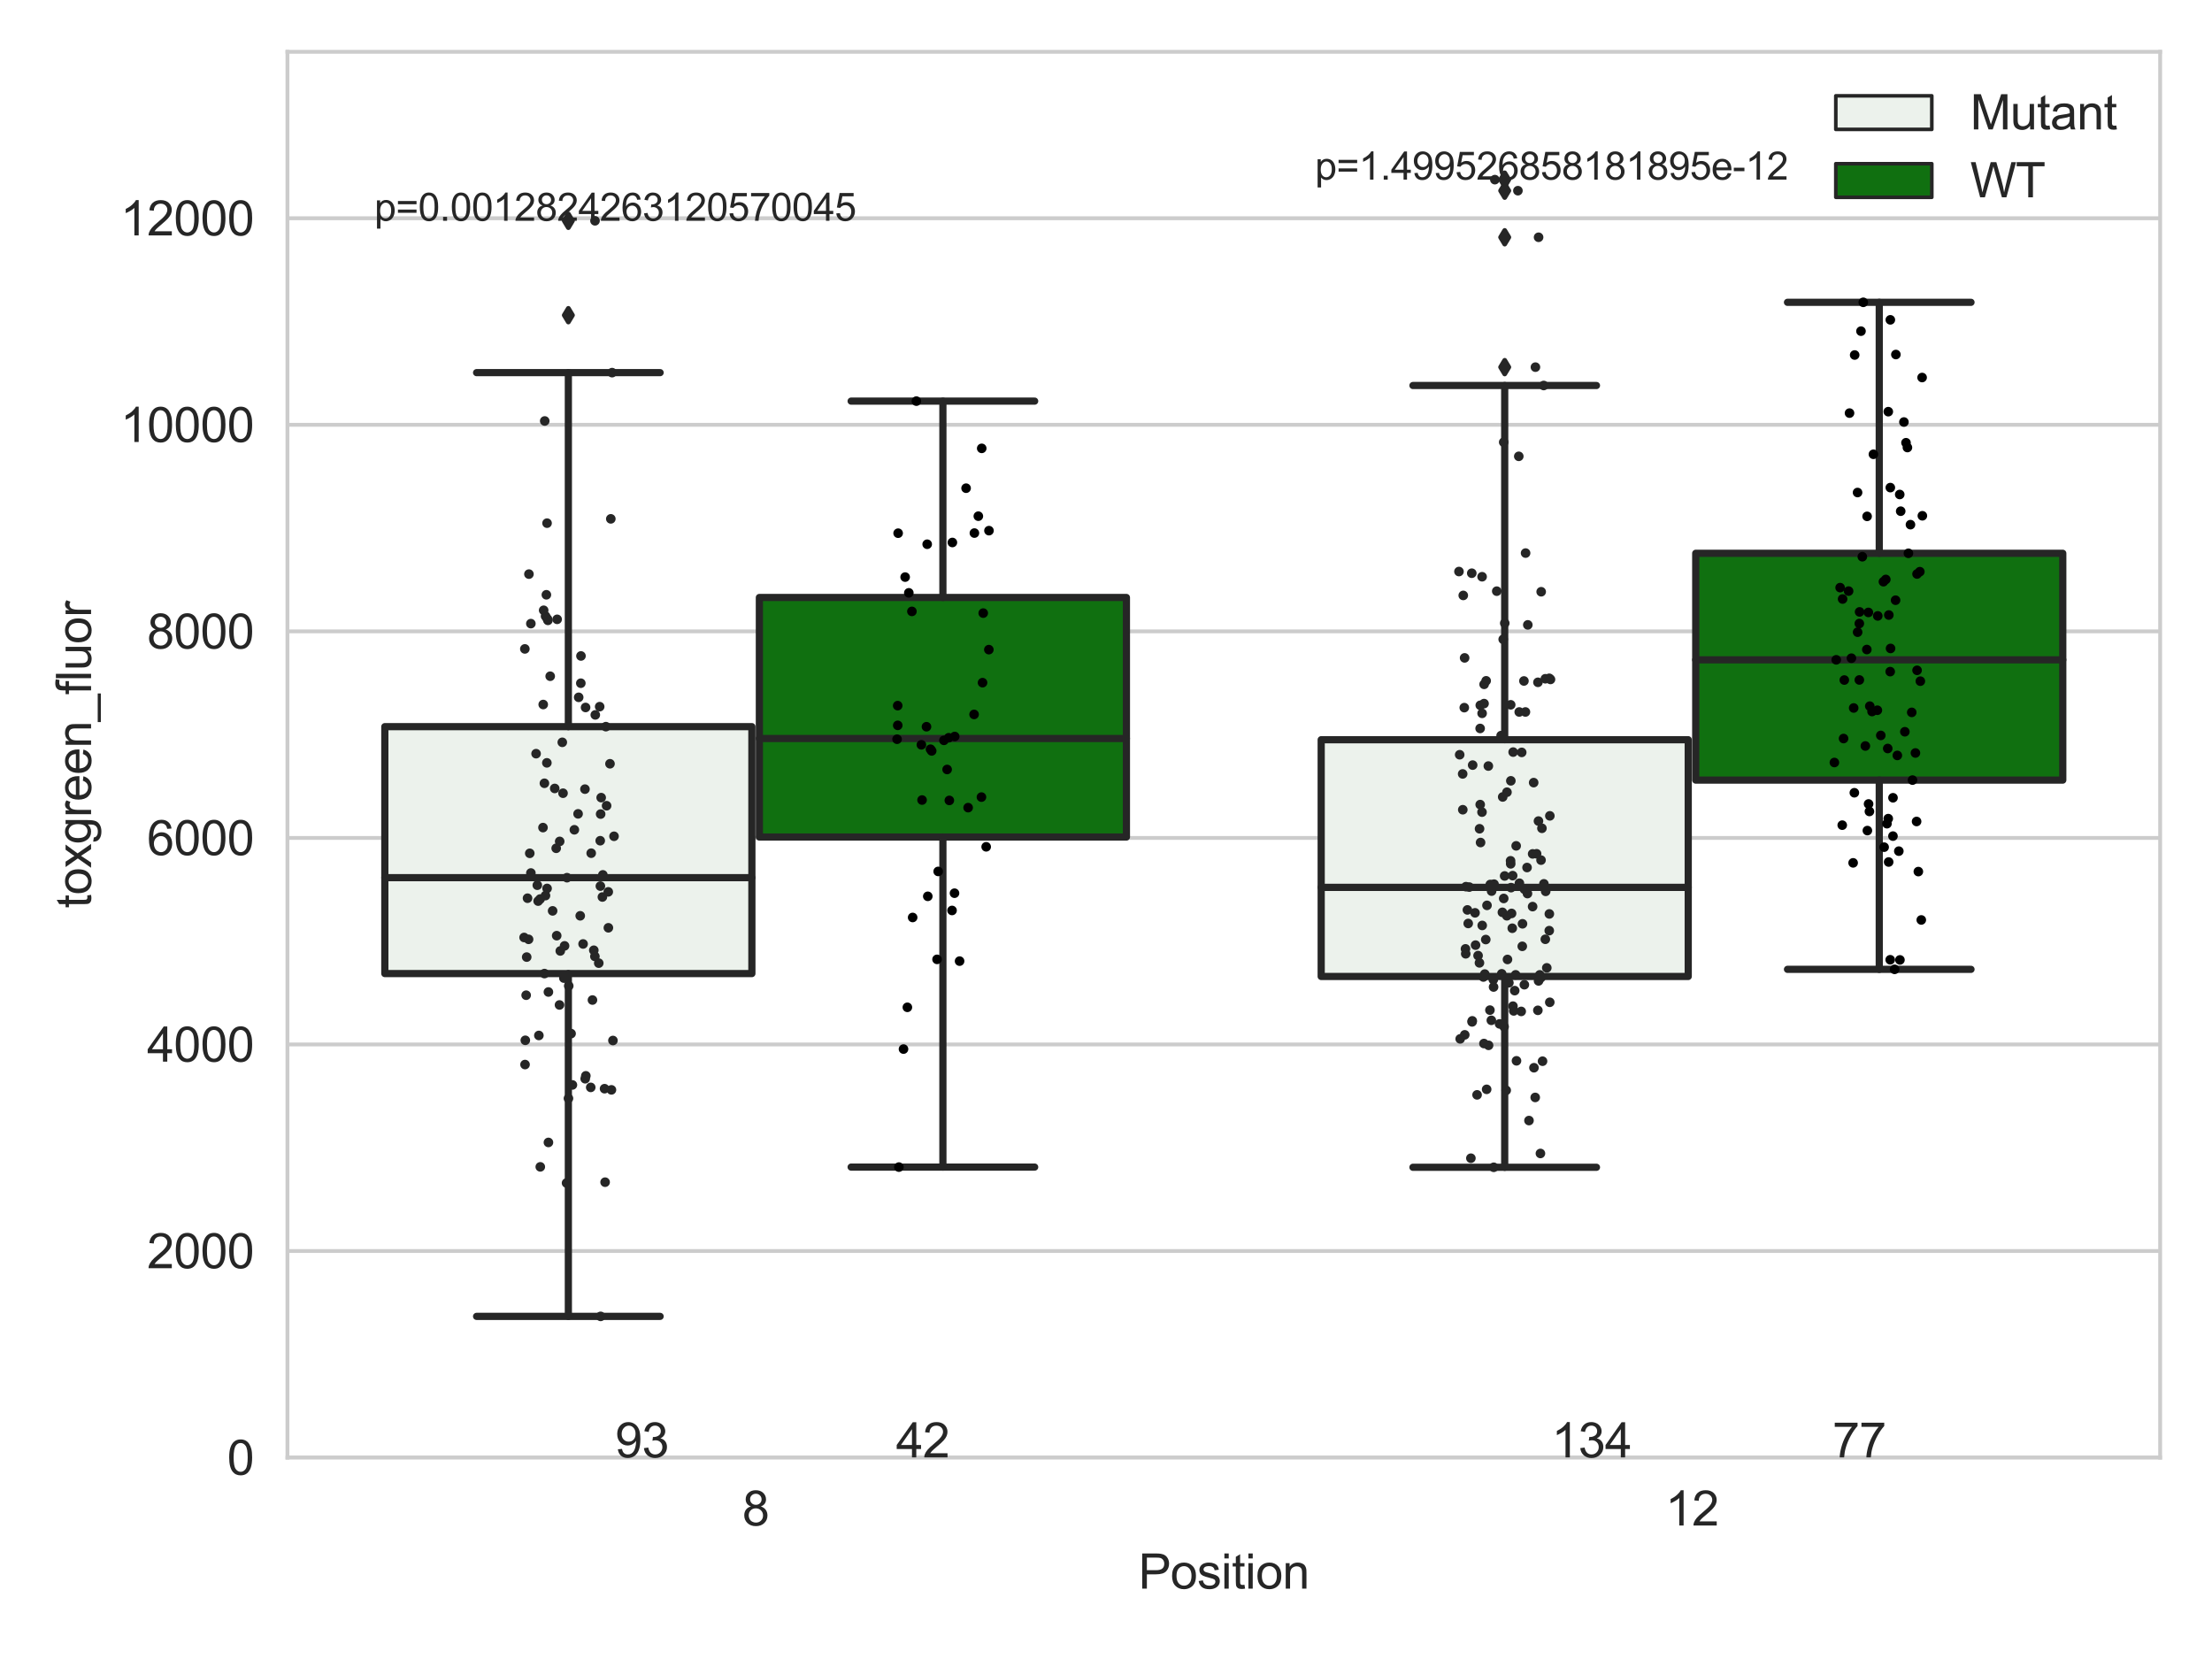 <?xml version="1.0" encoding="utf-8" standalone="no"?>
<!DOCTYPE svg PUBLIC "-//W3C//DTD SVG 1.1//EN"
  "http://www.w3.org/Graphics/SVG/1.1/DTD/svg11.dtd">
<svg xmlns:xlink="http://www.w3.org/1999/xlink" width="460.8pt" height="345.6pt" viewBox="0 0 460.8 345.6" xmlns="http://www.w3.org/2000/svg" version="1.1">
 <defs>
  <style type="text/css">*{stroke-linejoin: round; stroke-linecap: butt}</style>
 </defs>
 <g id="figure_1">
  <g id="patch_1">
   <path d="M 0 345.6 
L 460.8 345.6 
L 460.8 0 
L 0 0 
z
" style="fill: #ffffff"/>
  </g>
  <g id="axes_1">
   <g id="patch_2">
    <path d="M 59.881 303.64 
L 450 303.64 
L 450 10.8 
L 59.881 10.8 
z
" style="fill: #ffffff"/>
   </g>
   <g id="matplotlib.axis_1">
    <g id="xtick_1">
     <g id="text_1">
      <!-- 8 -->
      <g style="fill: #262626" transform="translate(154.63 317.798)scale(0.1 -0.1)">
       <defs>
        <path id="ArialMT-38" d="M 1131 2484 
Q 781 2613 612 2850 
Q 444 3088 444 3419 
Q 444 3919 803 4259 
Q 1163 4600 1759 4600 
Q 2359 4600 2725 4251 
Q 3091 3903 3091 3403 
Q 3091 3084 2923 2848 
Q 2756 2613 2416 2484 
Q 2838 2347 3058 2040 
Q 3278 1734 3278 1309 
Q 3278 722 2862 322 
Q 2447 -78 1769 -78 
Q 1091 -78 675 323 
Q 259 725 259 1325 
Q 259 1772 486 2073 
Q 713 2375 1131 2484 
z
M 1019 3438 
Q 1019 3113 1228 2906 
Q 1438 2700 1772 2700 
Q 2097 2700 2305 2904 
Q 2513 3109 2513 3406 
Q 2513 3716 2298 3927 
Q 2084 4138 1766 4138 
Q 1444 4138 1231 3931 
Q 1019 3725 1019 3438 
z
M 838 1322 
Q 838 1081 952 856 
Q 1066 631 1291 507 
Q 1516 384 1775 384 
Q 2178 384 2440 643 
Q 2703 903 2703 1303 
Q 2703 1709 2433 1975 
Q 2163 2241 1756 2241 
Q 1359 2241 1098 1978 
Q 838 1716 838 1322 
z
" transform="scale(0.016)"/>
       </defs>
       <use xlink:href="#ArialMT-38"/>
      </g>
     </g>
    </g>
    <g id="xtick_2">
     <g id="text_2">
      <!-- 12 -->
      <g style="fill: #262626" transform="translate(346.909 317.798)scale(0.1 -0.1)">
       <defs>
        <path id="ArialMT-31" d="M 2384 0 
L 1822 0 
L 1822 3584 
Q 1619 3391 1289 3197 
Q 959 3003 697 2906 
L 697 3450 
Q 1169 3672 1522 3987 
Q 1875 4303 2022 4600 
L 2384 4600 
L 2384 0 
z
" transform="scale(0.016)"/>
        <path id="ArialMT-32" d="M 3222 541 
L 3222 0 
L 194 0 
Q 188 203 259 391 
Q 375 700 629 1000 
Q 884 1300 1366 1694 
Q 2113 2306 2375 2664 
Q 2638 3022 2638 3341 
Q 2638 3675 2398 3904 
Q 2159 4134 1775 4134 
Q 1369 4134 1125 3890 
Q 881 3647 878 3216 
L 300 3275 
Q 359 3922 746 4261 
Q 1134 4600 1788 4600 
Q 2447 4600 2831 4234 
Q 3216 3869 3216 3328 
Q 3216 3053 3103 2787 
Q 2991 2522 2730 2228 
Q 2469 1934 1863 1422 
Q 1356 997 1212 845 
Q 1069 694 975 541 
L 3222 541 
z
" transform="scale(0.016)"/>
       </defs>
       <use xlink:href="#ArialMT-31"/>
       <use xlink:href="#ArialMT-32" x="55.615"/>
      </g>
     </g>
    </g>
    <g id="text_3">
     <!-- Position -->
     <g style="fill: #262626" transform="translate(237.153 330.943)scale(0.1 -0.1)">
      <defs>
       <path id="ArialMT-50" d="M 494 0 
L 494 4581 
L 2222 4581 
Q 2678 4581 2919 4538 
Q 3256 4481 3484 4323 
Q 3713 4166 3852 3881 
Q 3991 3597 3991 3256 
Q 3991 2672 3619 2267 
Q 3247 1863 2275 1863 
L 1100 1863 
L 1100 0 
L 494 0 
z
M 1100 2403 
L 2284 2403 
Q 2872 2403 3119 2622 
Q 3366 2841 3366 3238 
Q 3366 3525 3220 3729 
Q 3075 3934 2838 4000 
Q 2684 4041 2272 4041 
L 1100 4041 
L 1100 2403 
z
" transform="scale(0.016)"/>
       <path id="ArialMT-6f" d="M 213 1659 
Q 213 2581 725 3025 
Q 1153 3394 1769 3394 
Q 2453 3394 2887 2945 
Q 3322 2497 3322 1706 
Q 3322 1066 3130 698 
Q 2938 331 2570 128 
Q 2203 -75 1769 -75 
Q 1072 -75 642 372 
Q 213 819 213 1659 
z
M 791 1659 
Q 791 1022 1069 705 
Q 1347 388 1769 388 
Q 2188 388 2466 706 
Q 2744 1025 2744 1678 
Q 2744 2294 2464 2611 
Q 2184 2928 1769 2928 
Q 1347 2928 1069 2612 
Q 791 2297 791 1659 
z
" transform="scale(0.016)"/>
       <path id="ArialMT-73" d="M 197 991 
L 753 1078 
Q 800 744 1014 566 
Q 1228 388 1613 388 
Q 2000 388 2187 545 
Q 2375 703 2375 916 
Q 2375 1106 2209 1216 
Q 2094 1291 1634 1406 
Q 1016 1563 777 1677 
Q 538 1791 414 1992 
Q 291 2194 291 2438 
Q 291 2659 392 2848 
Q 494 3038 669 3163 
Q 800 3259 1026 3326 
Q 1253 3394 1513 3394 
Q 1903 3394 2198 3281 
Q 2494 3169 2634 2976 
Q 2775 2784 2828 2463 
L 2278 2388 
Q 2241 2644 2061 2787 
Q 1881 2931 1553 2931 
Q 1166 2931 1000 2803 
Q 834 2675 834 2503 
Q 834 2394 903 2306 
Q 972 2216 1119 2156 
Q 1203 2125 1616 2013 
Q 2213 1853 2448 1751 
Q 2684 1650 2818 1456 
Q 2953 1263 2953 975 
Q 2953 694 2789 445 
Q 2625 197 2315 61 
Q 2006 -75 1616 -75 
Q 969 -75 630 194 
Q 291 463 197 991 
z
" transform="scale(0.016)"/>
       <path id="ArialMT-69" d="M 425 3934 
L 425 4581 
L 988 4581 
L 988 3934 
L 425 3934 
z
M 425 0 
L 425 3319 
L 988 3319 
L 988 0 
L 425 0 
z
" transform="scale(0.016)"/>
       <path id="ArialMT-74" d="M 1650 503 
L 1731 6 
Q 1494 -44 1306 -44 
Q 1000 -44 831 53 
Q 663 150 594 308 
Q 525 466 525 972 
L 525 2881 
L 113 2881 
L 113 3319 
L 525 3319 
L 525 4141 
L 1084 4478 
L 1084 3319 
L 1650 3319 
L 1650 2881 
L 1084 2881 
L 1084 941 
Q 1084 700 1114 631 
Q 1144 563 1211 522 
Q 1278 481 1403 481 
Q 1497 481 1650 503 
z
" transform="scale(0.016)"/>
       <path id="ArialMT-6e" d="M 422 0 
L 422 3319 
L 928 3319 
L 928 2847 
Q 1294 3394 1984 3394 
Q 2284 3394 2536 3286 
Q 2788 3178 2913 3003 
Q 3038 2828 3088 2588 
Q 3119 2431 3119 2041 
L 3119 0 
L 2556 0 
L 2556 2019 
Q 2556 2363 2490 2533 
Q 2425 2703 2258 2804 
Q 2091 2906 1866 2906 
Q 1506 2906 1245 2678 
Q 984 2450 984 1813 
L 984 0 
L 422 0 
z
" transform="scale(0.016)"/>
      </defs>
      <use xlink:href="#ArialMT-50"/>
      <use xlink:href="#ArialMT-6f" x="66.699"/>
      <use xlink:href="#ArialMT-73" x="122.314"/>
      <use xlink:href="#ArialMT-69" x="172.314"/>
      <use xlink:href="#ArialMT-74" x="194.531"/>
      <use xlink:href="#ArialMT-69" x="222.314"/>
      <use xlink:href="#ArialMT-6f" x="244.531"/>
      <use xlink:href="#ArialMT-6e" x="300.146"/>
     </g>
    </g>
   </g>
   <g id="matplotlib.axis_2">
    <g id="ytick_1">
     <g id="line2d_1">
      <path d="M 59.881 303.64 
L 450 303.64 
" clip-path="url(#pd3ca8c6f39)" style="fill: none; stroke: #cccccc; stroke-width: 0.8; stroke-linecap: round"/>
     </g>
     <g id="text_4">
      <!-- 0 -->
      <g style="fill: #262626" transform="translate(47.32 307.219)scale(0.1 -0.1)">
       <defs>
        <path id="ArialMT-30" d="M 266 2259 
Q 266 3072 433 3567 
Q 600 4063 929 4331 
Q 1259 4600 1759 4600 
Q 2128 4600 2406 4451 
Q 2684 4303 2865 4023 
Q 3047 3744 3150 3342 
Q 3253 2941 3253 2259 
Q 3253 1453 3087 958 
Q 2922 463 2592 192 
Q 2263 -78 1759 -78 
Q 1097 -78 719 397 
Q 266 969 266 2259 
z
M 844 2259 
Q 844 1131 1108 757 
Q 1372 384 1759 384 
Q 2147 384 2411 759 
Q 2675 1134 2675 2259 
Q 2675 3391 2411 3762 
Q 2147 4134 1753 4134 
Q 1366 4134 1134 3806 
Q 844 3388 844 2259 
z
" transform="scale(0.016)"/>
       </defs>
       <use xlink:href="#ArialMT-30"/>
      </g>
     </g>
    </g>
    <g id="ytick_2">
     <g id="line2d_2">
      <path d="M 59.881 260.611 
L 450 260.611 
" clip-path="url(#pd3ca8c6f39)" style="fill: none; stroke: #cccccc; stroke-width: 0.8; stroke-linecap: round"/>
     </g>
     <g id="text_5">
      <!-- 2000 -->
      <g style="fill: #262626" transform="translate(30.637 264.19)scale(0.1 -0.1)">
       <use xlink:href="#ArialMT-32"/>
       <use xlink:href="#ArialMT-30" x="55.615"/>
       <use xlink:href="#ArialMT-30" x="111.23"/>
       <use xlink:href="#ArialMT-30" x="166.846"/>
      </g>
     </g>
    </g>
    <g id="ytick_3">
     <g id="line2d_3">
      <path d="M 59.881 217.582 
L 450 217.582 
" clip-path="url(#pd3ca8c6f39)" style="fill: none; stroke: #cccccc; stroke-width: 0.8; stroke-linecap: round"/>
     </g>
     <g id="text_6">
      <!-- 4000 -->
      <g style="fill: #262626" transform="translate(30.637 221.161)scale(0.1 -0.1)">
       <defs>
        <path id="ArialMT-34" d="M 2069 0 
L 2069 1097 
L 81 1097 
L 81 1613 
L 2172 4581 
L 2631 4581 
L 2631 1613 
L 3250 1613 
L 3250 1097 
L 2631 1097 
L 2631 0 
L 2069 0 
z
M 2069 1613 
L 2069 3678 
L 634 1613 
L 2069 1613 
z
" transform="scale(0.016)"/>
       </defs>
       <use xlink:href="#ArialMT-34"/>
       <use xlink:href="#ArialMT-30" x="55.615"/>
       <use xlink:href="#ArialMT-30" x="111.23"/>
       <use xlink:href="#ArialMT-30" x="166.846"/>
      </g>
     </g>
    </g>
    <g id="ytick_4">
     <g id="line2d_4">
      <path d="M 59.881 174.553 
L 450 174.553 
" clip-path="url(#pd3ca8c6f39)" style="fill: none; stroke: #cccccc; stroke-width: 0.8; stroke-linecap: round"/>
     </g>
     <g id="text_7">
      <!-- 6000 -->
      <g style="fill: #262626" transform="translate(30.637 178.132)scale(0.1 -0.1)">
       <defs>
        <path id="ArialMT-36" d="M 3184 3459 
L 2625 3416 
Q 2550 3747 2413 3897 
Q 2184 4138 1850 4138 
Q 1581 4138 1378 3988 
Q 1113 3794 959 3422 
Q 806 3050 800 2363 
Q 1003 2672 1297 2822 
Q 1591 2972 1913 2972 
Q 2475 2972 2870 2558 
Q 3266 2144 3266 1488 
Q 3266 1056 3080 686 
Q 2894 316 2569 119 
Q 2244 -78 1831 -78 
Q 1128 -78 684 439 
Q 241 956 241 2144 
Q 241 3472 731 4075 
Q 1159 4600 1884 4600 
Q 2425 4600 2770 4297 
Q 3116 3994 3184 3459 
z
M 888 1484 
Q 888 1194 1011 928 
Q 1134 663 1356 523 
Q 1578 384 1822 384 
Q 2178 384 2434 671 
Q 2691 959 2691 1453 
Q 2691 1928 2437 2201 
Q 2184 2475 1800 2475 
Q 1419 2475 1153 2201 
Q 888 1928 888 1484 
z
" transform="scale(0.016)"/>
       </defs>
       <use xlink:href="#ArialMT-36"/>
       <use xlink:href="#ArialMT-30" x="55.615"/>
       <use xlink:href="#ArialMT-30" x="111.23"/>
       <use xlink:href="#ArialMT-30" x="166.846"/>
      </g>
     </g>
    </g>
    <g id="ytick_5">
     <g id="line2d_5">
      <path d="M 59.881 131.524 
L 450 131.524 
" clip-path="url(#pd3ca8c6f39)" style="fill: none; stroke: #cccccc; stroke-width: 0.8; stroke-linecap: round"/>
     </g>
     <g id="text_8">
      <!-- 8000 -->
      <g style="fill: #262626" transform="translate(30.637 135.103)scale(0.1 -0.1)">
       <use xlink:href="#ArialMT-38"/>
       <use xlink:href="#ArialMT-30" x="55.615"/>
       <use xlink:href="#ArialMT-30" x="111.23"/>
       <use xlink:href="#ArialMT-30" x="166.846"/>
      </g>
     </g>
    </g>
    <g id="ytick_6">
     <g id="line2d_6">
      <path d="M 59.881 88.495 
L 450 88.495 
" clip-path="url(#pd3ca8c6f39)" style="fill: none; stroke: #cccccc; stroke-width: 0.8; stroke-linecap: round"/>
     </g>
     <g id="text_9">
      <!-- 10000 -->
      <g style="fill: #262626" transform="translate(25.077 92.074)scale(0.1 -0.1)">
       <use xlink:href="#ArialMT-31"/>
       <use xlink:href="#ArialMT-30" x="55.615"/>
       <use xlink:href="#ArialMT-30" x="111.23"/>
       <use xlink:href="#ArialMT-30" x="166.846"/>
       <use xlink:href="#ArialMT-30" x="222.461"/>
      </g>
     </g>
    </g>
    <g id="ytick_7">
     <g id="line2d_7">
      <path d="M 59.881 45.466 
L 450 45.466 
" clip-path="url(#pd3ca8c6f39)" style="fill: none; stroke: #cccccc; stroke-width: 0.8; stroke-linecap: round"/>
     </g>
     <g id="text_10">
      <!-- 12000 -->
      <g style="fill: #262626" transform="translate(25.077 49.045)scale(0.1 -0.1)">
       <use xlink:href="#ArialMT-31"/>
       <use xlink:href="#ArialMT-32" x="55.615"/>
       <use xlink:href="#ArialMT-30" x="111.23"/>
       <use xlink:href="#ArialMT-30" x="166.846"/>
       <use xlink:href="#ArialMT-30" x="222.461"/>
      </g>
     </g>
    </g>
    <g id="text_11">
     <!-- toxgreen_fluor -->
     <g style="fill: #262626" transform="translate(18.972 189.183)rotate(-90)scale(0.1 -0.1)">
      <defs>
       <path id="ArialMT-78" d="M 47 0 
L 1259 1725 
L 138 3319 
L 841 3319 
L 1350 2541 
Q 1494 2319 1581 2169 
Q 1719 2375 1834 2534 
L 2394 3319 
L 3066 3319 
L 1919 1756 
L 3153 0 
L 2463 0 
L 1781 1031 
L 1600 1309 
L 728 0 
L 47 0 
z
" transform="scale(0.016)"/>
       <path id="ArialMT-67" d="M 319 -275 
L 866 -356 
Q 900 -609 1056 -725 
Q 1266 -881 1628 -881 
Q 2019 -881 2231 -725 
Q 2444 -569 2519 -288 
Q 2563 -116 2559 434 
Q 2191 0 1641 0 
Q 956 0 581 494 
Q 206 988 206 1678 
Q 206 2153 378 2554 
Q 550 2956 876 3175 
Q 1203 3394 1644 3394 
Q 2231 3394 2613 2919 
L 2613 3319 
L 3131 3319 
L 3131 450 
Q 3131 -325 2973 -648 
Q 2816 -972 2473 -1159 
Q 2131 -1347 1631 -1347 
Q 1038 -1347 672 -1080 
Q 306 -813 319 -275 
z
M 784 1719 
Q 784 1066 1043 766 
Q 1303 466 1694 466 
Q 2081 466 2343 764 
Q 2606 1063 2606 1700 
Q 2606 2309 2336 2618 
Q 2066 2928 1684 2928 
Q 1309 2928 1046 2623 
Q 784 2319 784 1719 
z
" transform="scale(0.016)"/>
       <path id="ArialMT-72" d="M 416 0 
L 416 3319 
L 922 3319 
L 922 2816 
Q 1116 3169 1280 3281 
Q 1444 3394 1641 3394 
Q 1925 3394 2219 3213 
L 2025 2691 
Q 1819 2813 1613 2813 
Q 1428 2813 1281 2702 
Q 1134 2591 1072 2394 
Q 978 2094 978 1738 
L 978 0 
L 416 0 
z
" transform="scale(0.016)"/>
       <path id="ArialMT-65" d="M 2694 1069 
L 3275 997 
Q 3138 488 2766 206 
Q 2394 -75 1816 -75 
Q 1088 -75 661 373 
Q 234 822 234 1631 
Q 234 2469 665 2931 
Q 1097 3394 1784 3394 
Q 2450 3394 2872 2941 
Q 3294 2488 3294 1666 
Q 3294 1616 3291 1516 
L 816 1516 
Q 847 969 1125 678 
Q 1403 388 1819 388 
Q 2128 388 2347 550 
Q 2566 713 2694 1069 
z
M 847 1978 
L 2700 1978 
Q 2663 2397 2488 2606 
Q 2219 2931 1791 2931 
Q 1403 2931 1139 2672 
Q 875 2413 847 1978 
z
" transform="scale(0.016)"/>
       <path id="ArialMT-5f" d="M -97 -1272 
L -97 -866 
L 3631 -866 
L 3631 -1272 
L -97 -1272 
z
" transform="scale(0.016)"/>
       <path id="ArialMT-66" d="M 556 0 
L 556 2881 
L 59 2881 
L 59 3319 
L 556 3319 
L 556 3672 
Q 556 4006 616 4169 
Q 697 4388 901 4523 
Q 1106 4659 1475 4659 
Q 1713 4659 2000 4603 
L 1916 4113 
Q 1741 4144 1584 4144 
Q 1328 4144 1222 4034 
Q 1116 3925 1116 3625 
L 1116 3319 
L 1763 3319 
L 1763 2881 
L 1116 2881 
L 1116 0 
L 556 0 
z
" transform="scale(0.016)"/>
       <path id="ArialMT-6c" d="M 409 0 
L 409 4581 
L 972 4581 
L 972 0 
L 409 0 
z
" transform="scale(0.016)"/>
       <path id="ArialMT-75" d="M 2597 0 
L 2597 488 
Q 2209 -75 1544 -75 
Q 1250 -75 995 37 
Q 741 150 617 320 
Q 494 491 444 738 
Q 409 903 409 1263 
L 409 3319 
L 972 3319 
L 972 1478 
Q 972 1038 1006 884 
Q 1059 663 1231 536 
Q 1403 409 1656 409 
Q 1909 409 2131 539 
Q 2353 669 2445 892 
Q 2538 1116 2538 1541 
L 2538 3319 
L 3100 3319 
L 3100 0 
L 2597 0 
z
" transform="scale(0.016)"/>
      </defs>
      <use xlink:href="#ArialMT-74"/>
      <use xlink:href="#ArialMT-6f" x="27.783"/>
      <use xlink:href="#ArialMT-78" x="83.398"/>
      <use xlink:href="#ArialMT-67" x="133.398"/>
      <use xlink:href="#ArialMT-72" x="189.014"/>
      <use xlink:href="#ArialMT-65" x="222.314"/>
      <use xlink:href="#ArialMT-65" x="277.93"/>
      <use xlink:href="#ArialMT-6e" x="333.545"/>
      <use xlink:href="#ArialMT-5f" x="389.16"/>
      <use xlink:href="#ArialMT-66" x="444.775"/>
      <use xlink:href="#ArialMT-6c" x="472.559"/>
      <use xlink:href="#ArialMT-75" x="494.775"/>
      <use xlink:href="#ArialMT-6f" x="550.391"/>
      <use xlink:href="#ArialMT-72" x="606.006"/>
     </g>
    </g>
   </g>
   <g id="patch_3">
    <path d="M 80.167 202.813 
L 156.631 202.813 
L 156.631 151.374 
L 80.167 151.374 
L 80.167 202.813 
z
" clip-path="url(#pd3ca8c6f39)" style="fill: #ecf2ec; stroke: #262626; stroke-width: 1.5; stroke-linejoin: miter"/>
   </g>
   <g id="patch_4">
    <path d="M 158.191 174.366 
L 234.654 174.366 
L 234.654 124.466 
L 158.191 124.466 
L 158.191 174.366 
z
" clip-path="url(#pd3ca8c6f39)" style="fill: #107010; stroke: #262626; stroke-width: 1.5; stroke-linejoin: miter"/>
   </g>
   <g id="patch_5">
    <path d="M 275.227 203.416 
L 351.69 203.416 
L 351.69 154.099 
L 275.227 154.099 
L 275.227 203.416 
z
" clip-path="url(#pd3ca8c6f39)" style="fill: #ecf2ec; stroke: #262626; stroke-width: 1.5; stroke-linejoin: miter"/>
   </g>
   <g id="patch_6">
    <path d="M 353.251 162.51 
L 429.714 162.51 
L 429.714 115.26 
L 353.251 115.26 
L 353.251 162.51 
z
" clip-path="url(#pd3ca8c6f39)" style="fill: #107010; stroke: #262626; stroke-width: 1.5; stroke-linejoin: miter"/>
   </g>
   <g id="patch_7">
    <path d="M 157.411 303.64 
L 157.411 303.64 
L 157.411 303.64 
L 157.411 303.64 
z
" clip-path="url(#pd3ca8c6f39)" style="fill: #ecf2ec; stroke: #262626; stroke-width: 0.75; stroke-linejoin: miter"/>
   </g>
   <g id="patch_8">
    <path d="M 157.411 303.64 
L 157.411 303.64 
L 157.411 303.64 
L 157.411 303.64 
z
" clip-path="url(#pd3ca8c6f39)" style="fill: #107010; stroke: #262626; stroke-width: 0.75; stroke-linejoin: miter"/>
   </g>
   <g id="PathCollection_1"/>
   <g id="PathCollection_2"/>
   <g id="line2d_8">
    <path d="M 118.399 202.813 
L 118.399 274.226 
" clip-path="url(#pd3ca8c6f39)" style="fill: none; stroke: #262626; stroke-width: 1.5; stroke-linecap: round"/>
   </g>
   <g id="line2d_9">
    <path d="M 118.399 151.374 
L 118.399 77.627 
" clip-path="url(#pd3ca8c6f39)" style="fill: none; stroke: #262626; stroke-width: 1.5; stroke-linecap: round"/>
   </g>
   <g id="line2d_10">
    <path d="M 99.283 274.226 
L 137.515 274.226 
" clip-path="url(#pd3ca8c6f39)" style="fill: none; stroke: #262626; stroke-width: 1.5; stroke-linecap: round"/>
   </g>
   <g id="line2d_11">
    <path d="M 99.283 77.627 
L 137.515 77.627 
" clip-path="url(#pd3ca8c6f39)" style="fill: none; stroke: #262626; stroke-width: 1.5; stroke-linecap: round"/>
   </g>
   <g id="line2d_12">
    <defs>
     <path id="m57a744d826" d="M -0 1.414 
L 0.849 0 
L 0 -1.414 
L -0.849 -0 
z
" style="stroke: #262626; stroke-linejoin: miter"/>
    </defs>
    <g clip-path="url(#pd3ca8c6f39)">
     <use xlink:href="#m57a744d826" x="118.399" y="65.66" style="fill: #262626; stroke: #262626; stroke-linejoin: miter"/>
     <use xlink:href="#m57a744d826" x="118.399" y="45.997" style="fill: #262626; stroke: #262626; stroke-linejoin: miter"/>
    </g>
   </g>
   <g id="line2d_13">
    <path d="M 196.423 174.366 
L 196.423 243.125 
" clip-path="url(#pd3ca8c6f39)" style="fill: none; stroke: #262626; stroke-width: 1.5; stroke-linecap: round"/>
   </g>
   <g id="line2d_14">
    <path d="M 196.423 124.466 
L 196.423 83.561 
" clip-path="url(#pd3ca8c6f39)" style="fill: none; stroke: #262626; stroke-width: 1.5; stroke-linecap: round"/>
   </g>
   <g id="line2d_15">
    <path d="M 177.307 243.125 
L 215.539 243.125 
" clip-path="url(#pd3ca8c6f39)" style="fill: none; stroke: #262626; stroke-width: 1.5; stroke-linecap: round"/>
   </g>
   <g id="line2d_16">
    <path d="M 177.307 83.561 
L 215.539 83.561 
" clip-path="url(#pd3ca8c6f39)" style="fill: none; stroke: #262626; stroke-width: 1.5; stroke-linecap: round"/>
   </g>
   <g id="line2d_17"/>
   <g id="line2d_18">
    <path d="M 313.458 203.416 
L 313.458 243.167 
" clip-path="url(#pd3ca8c6f39)" style="fill: none; stroke: #262626; stroke-width: 1.5; stroke-linecap: round"/>
   </g>
   <g id="line2d_19">
    <path d="M 313.458 154.099 
L 313.458 80.307 
" clip-path="url(#pd3ca8c6f39)" style="fill: none; stroke: #262626; stroke-width: 1.5; stroke-linecap: round"/>
   </g>
   <g id="line2d_20">
    <path d="M 294.343 243.167 
L 332.574 243.167 
" clip-path="url(#pd3ca8c6f39)" style="fill: none; stroke: #262626; stroke-width: 1.5; stroke-linecap: round"/>
   </g>
   <g id="line2d_21">
    <path d="M 294.343 80.307 
L 332.574 80.307 
" clip-path="url(#pd3ca8c6f39)" style="fill: none; stroke: #262626; stroke-width: 1.5; stroke-linecap: round"/>
   </g>
   <g id="line2d_22">
    <g clip-path="url(#pd3ca8c6f39)">
     <use xlink:href="#m57a744d826" x="313.458" y="39.725" style="fill: #262626; stroke: #262626; stroke-linejoin: miter"/>
     <use xlink:href="#m57a744d826" x="313.458" y="76.482" style="fill: #262626; stroke: #262626; stroke-linejoin: miter"/>
     <use xlink:href="#m57a744d826" x="313.458" y="37.422" style="fill: #262626; stroke: #262626; stroke-linejoin: miter"/>
     <use xlink:href="#m57a744d826" x="313.458" y="49.428" style="fill: #262626; stroke: #262626; stroke-linejoin: miter"/>
    </g>
   </g>
   <g id="line2d_23">
    <path d="M 391.482 162.51 
L 391.482 201.932 
" clip-path="url(#pd3ca8c6f39)" style="fill: none; stroke: #262626; stroke-width: 1.5; stroke-linecap: round"/>
   </g>
   <g id="line2d_24">
    <path d="M 391.482 115.26 
L 391.482 62.979 
" clip-path="url(#pd3ca8c6f39)" style="fill: none; stroke: #262626; stroke-width: 1.5; stroke-linecap: round"/>
   </g>
   <g id="line2d_25">
    <path d="M 372.366 201.932 
L 410.598 201.932 
" clip-path="url(#pd3ca8c6f39)" style="fill: none; stroke: #262626; stroke-width: 1.5; stroke-linecap: round"/>
   </g>
   <g id="line2d_26">
    <path d="M 372.366 62.979 
L 410.598 62.979 
" clip-path="url(#pd3ca8c6f39)" style="fill: none; stroke: #262626; stroke-width: 1.5; stroke-linecap: round"/>
   </g>
   <g id="line2d_27"/>
   <g id="line2d_28">
    <path d="M 80.167 182.838 
L 156.631 182.838 
" clip-path="url(#pd3ca8c6f39)" style="fill: none; stroke: #262626; stroke-width: 1.5; stroke-linecap: round"/>
   </g>
   <g id="line2d_29">
    <path d="M 158.191 153.841 
L 234.654 153.841 
" clip-path="url(#pd3ca8c6f39)" style="fill: none; stroke: #262626; stroke-width: 1.5; stroke-linecap: round"/>
   </g>
   <g id="line2d_30">
    <path d="M 275.227 184.854 
L 351.69 184.854 
" clip-path="url(#pd3ca8c6f39)" style="fill: none; stroke: #262626; stroke-width: 1.5; stroke-linecap: round"/>
   </g>
   <g id="line2d_31">
    <path d="M 353.251 137.454 
L 429.714 137.454 
" clip-path="url(#pd3ca8c6f39)" style="fill: none; stroke: #262626; stroke-width: 1.5; stroke-linecap: round"/>
   </g>
   <g id="patch_9">
    <path d="M 59.881 303.64 
L 59.881 10.8 
" style="fill: none; stroke: #cccccc; stroke-width: 0.8; stroke-linejoin: miter; stroke-linecap: square"/>
   </g>
   <g id="patch_10">
    <path d="M 450 303.64 
L 450 10.8 
" style="fill: none; stroke: #cccccc; stroke-width: 0.8; stroke-linejoin: miter; stroke-linecap: square"/>
   </g>
   <g id="patch_11">
    <path d="M 59.881 303.64 
L 450 303.64 
" style="fill: none; stroke: #cccccc; stroke-width: 0.8; stroke-linejoin: miter; stroke-linecap: square"/>
   </g>
   <g id="patch_12">
    <path d="M 59.881 10.8 
L 450 10.8 
" style="fill: none; stroke: #cccccc; stroke-width: 0.8; stroke-linejoin: miter; stroke-linecap: square"/>
   </g>
   <g id="PathCollection_3">
    <defs>
     <path id="C0_0_4b47884e14" d="M 0 1 
C 0.265 1 0.52 0.895 0.707 0.707 
C 0.895 0.52 1 0.265 1 -0 
C 1 -0.265 0.895 -0.52 0.707 -0.707 
C 0.52 -0.895 0.265 -1 0 -1 
C -0.265 -1 -0.52 -0.895 -0.707 -0.707 
C -0.895 -0.52 -1 -0.265 -1 0 
C -1 0.265 -0.895 0.52 -0.707 0.707 
C -0.52 0.895 -0.265 1 0 1 
z
"/>
    </defs>
    <g clip-path="url(#pd3ca8c6f39)">
     <use xlink:href="#C0_0_4b47884e14" x="121.906" y="224.721" style="fill: #262626"/>
    </g>
    <g clip-path="url(#pd3ca8c6f39)">
     <use xlink:href="#C0_0_4b47884e14" x="109.337" y="135.181" style="fill: #262626"/>
    </g>
    <g clip-path="url(#pd3ca8c6f39)">
     <use xlink:href="#C0_0_4b47884e14" x="123.061" y="226.522" style="fill: #262626"/>
    </g>
    <g clip-path="url(#pd3ca8c6f39)">
     <use xlink:href="#C0_0_4b47884e14" x="113.114" y="172.401" style="fill: #262626"/>
    </g>
    <g clip-path="url(#pd3ca8c6f39)">
     <use xlink:href="#C0_0_4b47884e14" x="125.94" y="226.794" style="fill: #262626"/>
    </g>
    <g clip-path="url(#pd3ca8c6f39)">
     <use xlink:href="#C0_0_4b47884e14" x="116.72" y="198.1" style="fill: #262626"/>
    </g>
    <g clip-path="url(#pd3ca8c6f39)">
     <use xlink:href="#C0_0_4b47884e14" x="120.872" y="190.778" style="fill: #262626"/>
    </g>
    <g clip-path="url(#pd3ca8c6f39)">
     <use xlink:href="#C0_0_4b47884e14" x="124.011" y="148.925" style="fill: #262626"/>
    </g>
    <g clip-path="url(#pd3ca8c6f39)">
     <use xlink:href="#C0_0_4b47884e14" x="121.469" y="196.642" style="fill: #262626"/>
    </g>
    <g clip-path="url(#pd3ca8c6f39)">
     <use xlink:href="#C0_0_4b47884e14" x="109.894" y="187.112" style="fill: #262626"/>
    </g>
    <g clip-path="url(#pd3ca8c6f39)">
     <use xlink:href="#C0_0_4b47884e14" x="116.555" y="209.353" style="fill: #262626"/>
    </g>
    <g clip-path="url(#pd3ca8c6f39)">
     <use xlink:href="#C0_0_4b47884e14" x="126.054" y="246.27" style="fill: #262626"/>
    </g>
    <g clip-path="url(#pd3ca8c6f39)">
     <use xlink:href="#C0_0_4b47884e14" x="120.55" y="145.265" style="fill: #262626"/>
    </g>
    <g clip-path="url(#pd3ca8c6f39)">
     <use xlink:href="#C0_0_4b47884e14" x="118.478" y="205.384" style="fill: #262626"/>
    </g>
    <g clip-path="url(#pd3ca8c6f39)">
     <use xlink:href="#C0_0_4b47884e14" x="127.913" y="174.213" style="fill: #262626"/>
    </g>
    <g clip-path="url(#pd3ca8c6f39)">
     <use xlink:href="#C0_0_4b47884e14" x="120.996" y="142.325" style="fill: #262626"/>
    </g>
    <g clip-path="url(#pd3ca8c6f39)">
     <use xlink:href="#C0_0_4b47884e14" x="118.397" y="65.66" style="fill: #262626"/>
    </g>
    <g clip-path="url(#pd3ca8c6f39)">
     <use xlink:href="#C0_0_4b47884e14" x="125.037" y="175.137" style="fill: #262626"/>
    </g>
    <g clip-path="url(#pd3ca8c6f39)">
     <use xlink:href="#C0_0_4b47884e14" x="115.865" y="176.713" style="fill: #262626"/>
    </g>
    <g clip-path="url(#pd3ca8c6f39)">
     <use xlink:href="#C0_0_4b47884e14" x="113.922" y="158.915" style="fill: #262626"/>
    </g>
    <g clip-path="url(#pd3ca8c6f39)">
     <use xlink:href="#C0_0_4b47884e14" x="113.478" y="87.697" style="fill: #262626"/>
    </g>
    <g clip-path="url(#pd3ca8c6f39)">
     <use xlink:href="#C0_0_4b47884e14" x="109.72" y="199.379" style="fill: #262626"/>
    </g>
    <g clip-path="url(#pd3ca8c6f39)">
     <use xlink:href="#C0_0_4b47884e14" x="116.593" y="175.279" style="fill: #262626"/>
    </g>
    <g clip-path="url(#pd3ca8c6f39)">
     <use xlink:href="#C0_0_4b47884e14" x="112.103" y="187.716" style="fill: #262626"/>
    </g>
    <g clip-path="url(#pd3ca8c6f39)">
     <use xlink:href="#C0_0_4b47884e14" x="109.607" y="207.319" style="fill: #262626"/>
    </g>
    <g clip-path="url(#pd3ca8c6f39)">
     <use xlink:href="#C0_0_4b47884e14" x="113.65" y="128.36" style="fill: #262626"/>
    </g>
    <g clip-path="url(#pd3ca8c6f39)">
     <use xlink:href="#C0_0_4b47884e14" x="127.374" y="227.039" style="fill: #262626"/>
    </g>
    <g clip-path="url(#pd3ca8c6f39)">
     <use xlink:href="#C0_0_4b47884e14" x="124.923" y="147.209" style="fill: #262626"/>
    </g>
    <g clip-path="url(#pd3ca8c6f39)">
     <use xlink:href="#C0_0_4b47884e14" x="121.987" y="147.378" style="fill: #262626"/>
    </g>
    <g clip-path="url(#pd3ca8c6f39)">
     <use xlink:href="#C0_0_4b47884e14" x="113.636" y="186.57" style="fill: #262626"/>
    </g>
    <g clip-path="url(#pd3ca8c6f39)">
     <use xlink:href="#C0_0_4b47884e14" x="112.552" y="243.078" style="fill: #262626"/>
    </g>
    <g clip-path="url(#pd3ca8c6f39)">
     <use xlink:href="#C0_0_4b47884e14" x="110.593" y="181.862" style="fill: #262626"/>
    </g>
    <g clip-path="url(#pd3ca8c6f39)">
     <use xlink:href="#C0_0_4b47884e14" x="110.588" y="129.912" style="fill: #262626"/>
    </g>
    <g clip-path="url(#pd3ca8c6f39)">
     <use xlink:href="#C0_0_4b47884e14" x="121.027" y="136.649" style="fill: #262626"/>
    </g>
    <g clip-path="url(#pd3ca8c6f39)">
     <use xlink:href="#C0_0_4b47884e14" x="115.97" y="194.918" style="fill: #262626"/>
    </g>
    <g clip-path="url(#pd3ca8c6f39)">
     <use xlink:href="#C0_0_4b47884e14" x="112.52" y="187.283" style="fill: #262626"/>
    </g>
    <g clip-path="url(#pd3ca8c6f39)">
     <use xlink:href="#C0_0_4b47884e14" x="125.587" y="182.253" style="fill: #262626"/>
    </g>
    <g clip-path="url(#pd3ca8c6f39)">
     <use xlink:href="#C0_0_4b47884e14" x="127.51" y="77.627" style="fill: #262626"/>
    </g>
    <g clip-path="url(#pd3ca8c6f39)">
     <use xlink:href="#C0_0_4b47884e14" x="116.064" y="129.018" style="fill: #262626"/>
    </g>
    <g clip-path="url(#pd3ca8c6f39)">
     <use xlink:href="#C0_0_4b47884e14" x="125.071" y="184.592" style="fill: #262626"/>
    </g>
    <g clip-path="url(#pd3ca8c6f39)">
     <use xlink:href="#C0_0_4b47884e14" x="117.468" y="203.755" style="fill: #262626"/>
    </g>
    <g clip-path="url(#pd3ca8c6f39)">
     <use xlink:href="#C0_0_4b47884e14" x="109.179" y="195.293" style="fill: #262626"/>
    </g>
    <g clip-path="url(#pd3ca8c6f39)">
     <use xlink:href="#C0_0_4b47884e14" x="127.244" y="108.087" style="fill: #262626"/>
    </g>
    <g clip-path="url(#pd3ca8c6f39)">
     <use xlink:href="#C0_0_4b47884e14" x="111.677" y="157.004" style="fill: #262626"/>
    </g>
    <g clip-path="url(#pd3ca8c6f39)">
     <use xlink:href="#C0_0_4b47884e14" x="110.36" y="177.762" style="fill: #262626"/>
    </g>
    <g clip-path="url(#pd3ca8c6f39)">
     <use xlink:href="#C0_0_4b47884e14" x="112.256" y="215.705" style="fill: #262626"/>
    </g>
    <g clip-path="url(#pd3ca8c6f39)">
     <use xlink:href="#C0_0_4b47884e14" x="114.245" y="206.651" style="fill: #262626"/>
    </g>
    <g clip-path="url(#pd3ca8c6f39)">
     <use xlink:href="#C0_0_4b47884e14" x="122.041" y="224.114" style="fill: #262626"/>
    </g>
    <g clip-path="url(#pd3ca8c6f39)">
     <use xlink:href="#C0_0_4b47884e14" x="125.236" y="166.16" style="fill: #262626"/>
    </g>
    <g clip-path="url(#pd3ca8c6f39)">
     <use xlink:href="#C0_0_4b47884e14" x="126.217" y="151.374" style="fill: #262626"/>
    </g>
    <g clip-path="url(#pd3ca8c6f39)">
     <use xlink:href="#C0_0_4b47884e14" x="126.713" y="185.79" style="fill: #262626"/>
    </g>
    <g clip-path="url(#pd3ca8c6f39)">
     <use xlink:href="#C0_0_4b47884e14" x="127.687" y="216.755" style="fill: #262626"/>
    </g>
    <g clip-path="url(#pd3ca8c6f39)">
     <use xlink:href="#C0_0_4b47884e14" x="110.186" y="119.598" style="fill: #262626"/>
    </g>
    <g clip-path="url(#pd3ca8c6f39)">
     <use xlink:href="#C0_0_4b47884e14" x="118.117" y="182.838" style="fill: #262626"/>
    </g>
    <g clip-path="url(#pd3ca8c6f39)">
     <use xlink:href="#C0_0_4b47884e14" x="113.164" y="146.764" style="fill: #262626"/>
    </g>
    <g clip-path="url(#pd3ca8c6f39)">
     <use xlink:href="#C0_0_4b47884e14" x="113.413" y="163.17" style="fill: #262626"/>
    </g>
    <g clip-path="url(#pd3ca8c6f39)">
     <use xlink:href="#C0_0_4b47884e14" x="113.961" y="108.982" style="fill: #262626"/>
    </g>
    <g clip-path="url(#pd3ca8c6f39)">
     <use xlink:href="#C0_0_4b47884e14" x="113.967" y="185.079" style="fill: #262626"/>
    </g>
    <g clip-path="url(#pd3ca8c6f39)">
     <use xlink:href="#C0_0_4b47884e14" x="125.12" y="274.226" style="fill: #262626"/>
    </g>
    <g clip-path="url(#pd3ca8c6f39)">
     <use xlink:href="#C0_0_4b47884e14" x="123.701" y="197.953" style="fill: #262626"/>
    </g>
    <g clip-path="url(#pd3ca8c6f39)">
     <use xlink:href="#C0_0_4b47884e14" x="115.558" y="164.248" style="fill: #262626"/>
    </g>
    <g clip-path="url(#pd3ca8c6f39)">
     <use xlink:href="#C0_0_4b47884e14" x="123.159" y="177.735" style="fill: #262626"/>
    </g>
    <g clip-path="url(#pd3ca8c6f39)">
     <use xlink:href="#C0_0_4b47884e14" x="126.365" y="167.849" style="fill: #262626"/>
    </g>
    <g clip-path="url(#pd3ca8c6f39)">
     <use xlink:href="#C0_0_4b47884e14" x="114.142" y="129.232" style="fill: #262626"/>
    </g>
    <g clip-path="url(#pd3ca8c6f39)">
     <use xlink:href="#C0_0_4b47884e14" x="113.424" y="202.813" style="fill: #262626"/>
    </g>
    <g clip-path="url(#pd3ca8c6f39)">
     <use xlink:href="#C0_0_4b47884e14" x="127.072" y="159.107" style="fill: #262626"/>
    </g>
    <g clip-path="url(#pd3ca8c6f39)">
     <use xlink:href="#C0_0_4b47884e14" x="124.733" y="200.639" style="fill: #262626"/>
    </g>
    <g clip-path="url(#pd3ca8c6f39)">
     <use xlink:href="#C0_0_4b47884e14" x="114.249" y="237.99" style="fill: #262626"/>
    </g>
    <g clip-path="url(#pd3ca8c6f39)">
     <use xlink:href="#C0_0_4b47884e14" x="123.951" y="45.997" style="fill: #262626"/>
    </g>
    <g clip-path="url(#pd3ca8c6f39)">
     <use xlink:href="#C0_0_4b47884e14" x="118.966" y="215.318" style="fill: #262626"/>
    </g>
    <g clip-path="url(#pd3ca8c6f39)">
     <use xlink:href="#C0_0_4b47884e14" x="114.022" y="128.918" style="fill: #262626"/>
    </g>
    <g clip-path="url(#pd3ca8c6f39)">
     <use xlink:href="#C0_0_4b47884e14" x="120.425" y="169.54" style="fill: #262626"/>
    </g>
    <g clip-path="url(#pd3ca8c6f39)">
     <use xlink:href="#C0_0_4b47884e14" x="117.287" y="165.241" style="fill: #262626"/>
    </g>
    <g clip-path="url(#pd3ca8c6f39)">
     <use xlink:href="#C0_0_4b47884e14" x="113.821" y="123.904" style="fill: #262626"/>
    </g>
    <g clip-path="url(#pd3ca8c6f39)">
     <use xlink:href="#C0_0_4b47884e14" x="119.65" y="172.86" style="fill: #262626"/>
    </g>
    <g clip-path="url(#pd3ca8c6f39)">
     <use xlink:href="#C0_0_4b47884e14" x="109.375" y="221.766" style="fill: #262626"/>
    </g>
    <g clip-path="url(#pd3ca8c6f39)">
     <use xlink:href="#C0_0_4b47884e14" x="109.433" y="216.713" style="fill: #262626"/>
    </g>
    <g clip-path="url(#pd3ca8c6f39)">
     <use xlink:href="#C0_0_4b47884e14" x="125.491" y="186.862" style="fill: #262626"/>
    </g>
    <g clip-path="url(#pd3ca8c6f39)">
     <use xlink:href="#C0_0_4b47884e14" x="126.737" y="193.275" style="fill: #262626"/>
    </g>
    <g clip-path="url(#pd3ca8c6f39)">
     <use xlink:href="#C0_0_4b47884e14" x="121.857" y="164.392" style="fill: #262626"/>
    </g>
    <g clip-path="url(#pd3ca8c6f39)">
     <use xlink:href="#C0_0_4b47884e14" x="115.12" y="189.751" style="fill: #262626"/>
    </g>
    <g clip-path="url(#pd3ca8c6f39)">
     <use xlink:href="#C0_0_4b47884e14" x="118.42" y="228.818" style="fill: #262626"/>
    </g>
    <g clip-path="url(#pd3ca8c6f39)">
     <use xlink:href="#C0_0_4b47884e14" x="123.927" y="199.238" style="fill: #262626"/>
    </g>
    <g clip-path="url(#pd3ca8c6f39)">
     <use xlink:href="#C0_0_4b47884e14" x="125.125" y="169.585" style="fill: #262626"/>
    </g>
    <g clip-path="url(#pd3ca8c6f39)">
     <use xlink:href="#C0_0_4b47884e14" x="114.616" y="140.871" style="fill: #262626"/>
    </g>
    <g clip-path="url(#pd3ca8c6f39)">
     <use xlink:href="#C0_0_4b47884e14" x="110.114" y="195.679" style="fill: #262626"/>
    </g>
    <g clip-path="url(#pd3ca8c6f39)">
     <use xlink:href="#C0_0_4b47884e14" x="117.136" y="154.638" style="fill: #262626"/>
    </g>
    <g clip-path="url(#pd3ca8c6f39)">
     <use xlink:href="#C0_0_4b47884e14" x="117.609" y="197.042" style="fill: #262626"/>
    </g>
    <g clip-path="url(#pd3ca8c6f39)">
     <use xlink:href="#C0_0_4b47884e14" x="111.932" y="184.406" style="fill: #262626"/>
    </g>
    <g clip-path="url(#pd3ca8c6f39)">
     <use xlink:href="#C0_0_4b47884e14" x="113.255" y="127.132" style="fill: #262626"/>
    </g>
    <g clip-path="url(#pd3ca8c6f39)">
     <use xlink:href="#C0_0_4b47884e14" x="118.024" y="246.441" style="fill: #262626"/>
    </g>
    <g clip-path="url(#pd3ca8c6f39)">
     <use xlink:href="#C0_0_4b47884e14" x="123.42" y="208.324" style="fill: #262626"/>
    </g>
    <g clip-path="url(#pd3ca8c6f39)">
     <use xlink:href="#C0_0_4b47884e14" x="119.243" y="226.012" style="fill: #262626"/>
    </g>
   </g>
   <g id="PathCollection_4">
    <defs>
     <path id="C1_0_7fb330a357" d="M 0 1 
C 0.265 1 0.52 0.895 0.707 0.707 
C 0.895 0.52 1 0.265 1 -0 
C 1 -0.265 0.895 -0.52 0.707 -0.707 
C 0.52 -0.895 0.265 -1 0 -1 
C -0.265 -1 -0.52 -0.895 -0.707 -0.707 
C -0.895 -0.52 -1 -0.265 -1 0 
C -1 0.265 -0.895 0.52 -0.707 0.707 
C -0.52 0.895 -0.265 1 0 1 
z
"/>
    </defs>
    <g clip-path="url(#pd3ca8c6f39)">
     <use xlink:href="#C1_0_7fb330a357" x="204.826" y="127.721"/>
    </g>
    <g clip-path="url(#pd3ca8c6f39)">
     <use xlink:href="#C1_0_7fb330a357" x="198.842" y="186.07"/>
    </g>
    <g clip-path="url(#pd3ca8c6f39)">
     <use xlink:href="#C1_0_7fb330a357" x="188.559" y="120.219"/>
    </g>
    <g clip-path="url(#pd3ca8c6f39)">
     <use xlink:href="#C1_0_7fb330a357" x="194.09" y="156.427"/>
    </g>
    <g clip-path="url(#pd3ca8c6f39)">
     <use xlink:href="#C1_0_7fb330a357" x="193.841" y="156.075"/>
    </g>
    <g clip-path="url(#pd3ca8c6f39)">
     <use xlink:href="#C1_0_7fb330a357" x="197.305" y="160.296"/>
    </g>
    <g clip-path="url(#pd3ca8c6f39)">
     <use xlink:href="#C1_0_7fb330a357" x="204.51" y="93.402"/>
    </g>
    <g clip-path="url(#pd3ca8c6f39)">
     <use xlink:href="#C1_0_7fb330a357" x="198.4" y="113.009"/>
    </g>
    <g clip-path="url(#pd3ca8c6f39)">
     <use xlink:href="#C1_0_7fb330a357" x="191.94" y="155.156"/>
    </g>
    <g clip-path="url(#pd3ca8c6f39)">
     <use xlink:href="#C1_0_7fb330a357" x="197.765" y="166.742"/>
    </g>
    <g clip-path="url(#pd3ca8c6f39)">
     <use xlink:href="#C1_0_7fb330a357" x="202.92" y="148.827"/>
    </g>
    <g clip-path="url(#pd3ca8c6f39)">
     <use xlink:href="#C1_0_7fb330a357" x="195.205" y="199.852"/>
    </g>
    <g clip-path="url(#pd3ca8c6f39)">
     <use xlink:href="#C1_0_7fb330a357" x="204.454" y="166.05"/>
    </g>
    <g clip-path="url(#pd3ca8c6f39)">
     <use xlink:href="#C1_0_7fb330a357" x="186.878" y="153.995"/>
    </g>
    <g clip-path="url(#pd3ca8c6f39)">
     <use xlink:href="#C1_0_7fb330a357" x="205.439" y="176.406"/>
    </g>
    <g clip-path="url(#pd3ca8c6f39)">
     <use xlink:href="#C1_0_7fb330a357" x="206.021" y="110.544"/>
    </g>
    <g clip-path="url(#pd3ca8c6f39)">
     <use xlink:href="#C1_0_7fb330a357" x="187.256" y="243.125"/>
    </g>
    <g clip-path="url(#pd3ca8c6f39)">
     <use xlink:href="#C1_0_7fb330a357" x="189.968" y="127.366"/>
    </g>
    <g clip-path="url(#pd3ca8c6f39)">
     <use xlink:href="#C1_0_7fb330a357" x="199.899" y="200.218"/>
    </g>
    <g clip-path="url(#pd3ca8c6f39)">
     <use xlink:href="#C1_0_7fb330a357" x="189.022" y="209.842"/>
    </g>
    <g clip-path="url(#pd3ca8c6f39)">
     <use xlink:href="#C1_0_7fb330a357" x="198.327" y="189.666"/>
    </g>
    <g clip-path="url(#pd3ca8c6f39)">
     <use xlink:href="#C1_0_7fb330a357" x="193.003" y="151.389"/>
    </g>
    <g clip-path="url(#pd3ca8c6f39)">
     <use xlink:href="#C1_0_7fb330a357" x="201.254" y="101.699"/>
    </g>
    <g clip-path="url(#pd3ca8c6f39)">
     <use xlink:href="#C1_0_7fb330a357" x="193.151" y="113.374"/>
    </g>
    <g clip-path="url(#pd3ca8c6f39)">
     <use xlink:href="#C1_0_7fb330a357" x="196.638" y="154.227"/>
    </g>
    <g clip-path="url(#pd3ca8c6f39)">
     <use xlink:href="#C1_0_7fb330a357" x="192.083" y="166.662"/>
    </g>
    <g clip-path="url(#pd3ca8c6f39)">
     <use xlink:href="#C1_0_7fb330a357" x="187.016" y="151.103"/>
    </g>
    <g clip-path="url(#pd3ca8c6f39)">
     <use xlink:href="#C1_0_7fb330a357" x="197.631" y="153.688"/>
    </g>
    <g clip-path="url(#pd3ca8c6f39)">
     <use xlink:href="#C1_0_7fb330a357" x="188.217" y="218.54"/>
    </g>
    <g clip-path="url(#pd3ca8c6f39)">
     <use xlink:href="#C1_0_7fb330a357" x="187.007" y="146.997"/>
    </g>
    <g clip-path="url(#pd3ca8c6f39)">
     <use xlink:href="#C1_0_7fb330a357" x="201.68" y="168.247"/>
    </g>
    <g clip-path="url(#pd3ca8c6f39)">
     <use xlink:href="#C1_0_7fb330a357" x="189.325" y="123.5"/>
    </g>
    <g clip-path="url(#pd3ca8c6f39)">
     <use xlink:href="#C1_0_7fb330a357" x="204.681" y="142.213"/>
    </g>
    <g clip-path="url(#pd3ca8c6f39)">
     <use xlink:href="#C1_0_7fb330a357" x="198.885" y="153.426"/>
    </g>
    <g clip-path="url(#pd3ca8c6f39)">
     <use xlink:href="#C1_0_7fb330a357" x="190.122" y="191.126"/>
    </g>
    <g clip-path="url(#pd3ca8c6f39)">
     <use xlink:href="#C1_0_7fb330a357" x="205.996" y="135.331"/>
    </g>
    <g clip-path="url(#pd3ca8c6f39)">
     <use xlink:href="#C1_0_7fb330a357" x="203.807" y="107.529"/>
    </g>
    <g clip-path="url(#pd3ca8c6f39)">
     <use xlink:href="#C1_0_7fb330a357" x="193.275" y="186.719"/>
    </g>
    <g clip-path="url(#pd3ca8c6f39)">
     <use xlink:href="#C1_0_7fb330a357" x="195.44" y="181.535"/>
    </g>
    <g clip-path="url(#pd3ca8c6f39)">
     <use xlink:href="#C1_0_7fb330a357" x="187.098" y="111.074"/>
    </g>
    <g clip-path="url(#pd3ca8c6f39)">
     <use xlink:href="#C1_0_7fb330a357" x="202.986" y="111.048"/>
    </g>
    <g clip-path="url(#pd3ca8c6f39)">
     <use xlink:href="#C1_0_7fb330a357" x="190.899" y="83.561"/>
    </g>
   </g>
   <g id="PathCollection_5">
    <defs>
     <path id="C2_0_ddbfea3f7a" d="M 0 1 
C 0.265 1 0.52 0.895 0.707 0.707 
C 0.895 0.52 1 0.265 1 -0 
C 1 -0.265 0.895 -0.52 0.707 -0.707 
C 0.52 -0.895 0.265 -1 0 -1 
C -0.265 -1 -0.52 -0.895 -0.707 -0.707 
C -0.895 -0.52 -1 -0.265 -1 0 
C -1 0.265 -0.895 0.52 -0.707 0.707 
C -0.52 0.895 -0.265 1 0 1 
z
"/>
    </defs>
    <g clip-path="url(#pd3ca8c6f39)">
     <use xlink:href="#C2_0_ddbfea3f7a" x="321.927" y="141.398" style="fill: #262626"/>
    </g>
    <g clip-path="url(#pd3ca8c6f39)">
     <use xlink:href="#C2_0_ddbfea3f7a" x="308.353" y="167.608" style="fill: #262626"/>
    </g>
    <g clip-path="url(#pd3ca8c6f39)">
     <use xlink:href="#C2_0_ddbfea3f7a" x="314.329" y="204.734" style="fill: #262626"/>
    </g>
    <g clip-path="url(#pd3ca8c6f39)">
     <use xlink:href="#C2_0_ddbfea3f7a" x="315.034" y="193.369" style="fill: #262626"/>
    </g>
    <g clip-path="url(#pd3ca8c6f39)">
     <use xlink:href="#C2_0_ddbfea3f7a" x="309.696" y="226.929" style="fill: #262626"/>
    </g>
    <g clip-path="url(#pd3ca8c6f39)">
     <use xlink:href="#C2_0_ddbfea3f7a" x="316.21" y="39.725" style="fill: #262626"/>
    </g>
    <g clip-path="url(#pd3ca8c6f39)">
     <use xlink:href="#C2_0_ddbfea3f7a" x="306.782" y="159.385" style="fill: #262626"/>
    </g>
    <g clip-path="url(#pd3ca8c6f39)">
     <use xlink:href="#C2_0_ddbfea3f7a" x="321.919" y="195.668" style="fill: #262626"/>
    </g>
    <g clip-path="url(#pd3ca8c6f39)">
     <use xlink:href="#C2_0_ddbfea3f7a" x="313.334" y="213.875" style="fill: #262626"/>
    </g>
    <g clip-path="url(#pd3ca8c6f39)">
     <use xlink:href="#C2_0_ddbfea3f7a" x="304.825" y="124.038" style="fill: #262626"/>
    </g>
    <g clip-path="url(#pd3ca8c6f39)">
     <use xlink:href="#C2_0_ddbfea3f7a" x="320.102" y="177.855" style="fill: #262626"/>
    </g>
    <g clip-path="url(#pd3ca8c6f39)">
     <use xlink:href="#C2_0_ddbfea3f7a" x="309.514" y="195.727" style="fill: #262626"/>
    </g>
    <g clip-path="url(#pd3ca8c6f39)">
     <use xlink:href="#C2_0_ddbfea3f7a" x="308.728" y="169.179" style="fill: #262626"/>
    </g>
    <g clip-path="url(#pd3ca8c6f39)">
     <use xlink:href="#C2_0_ddbfea3f7a" x="317.118" y="197.137" style="fill: #262626"/>
    </g>
    <g clip-path="url(#pd3ca8c6f39)">
     <use xlink:href="#C2_0_ddbfea3f7a" x="320.383" y="142.138" style="fill: #262626"/>
    </g>
    <g clip-path="url(#pd3ca8c6f39)">
     <use xlink:href="#C2_0_ddbfea3f7a" x="315.219" y="156.675" style="fill: #262626"/>
    </g>
    <g clip-path="url(#pd3ca8c6f39)">
     <use xlink:href="#C2_0_ddbfea3f7a" x="306.413" y="241.277" style="fill: #262626"/>
    </g>
    <g clip-path="url(#pd3ca8c6f39)">
     <use xlink:href="#C2_0_ddbfea3f7a" x="306.597" y="119.411" style="fill: #262626"/>
    </g>
    <g clip-path="url(#pd3ca8c6f39)">
     <use xlink:href="#C2_0_ddbfea3f7a" x="308.197" y="200.583" style="fill: #262626"/>
    </g>
    <g clip-path="url(#pd3ca8c6f39)">
     <use xlink:href="#C2_0_ddbfea3f7a" x="319.49" y="163.033" style="fill: #262626"/>
    </g>
    <g clip-path="url(#pd3ca8c6f39)">
     <use xlink:href="#C2_0_ddbfea3f7a" x="313.251" y="92.118" style="fill: #262626"/>
    </g>
    <g clip-path="url(#pd3ca8c6f39)">
     <use xlink:href="#C2_0_ddbfea3f7a" x="321.025" y="179.179" style="fill: #262626"/>
    </g>
    <g clip-path="url(#pd3ca8c6f39)">
     <use xlink:href="#C2_0_ddbfea3f7a" x="307.702" y="228.079" style="fill: #262626"/>
    </g>
    <g clip-path="url(#pd3ca8c6f39)">
     <use xlink:href="#C2_0_ddbfea3f7a" x="317.809" y="115.217" style="fill: #262626"/>
    </g>
    <g clip-path="url(#pd3ca8c6f39)">
     <use xlink:href="#C2_0_ddbfea3f7a" x="318.515" y="233.433" style="fill: #262626"/>
    </g>
    <g clip-path="url(#pd3ca8c6f39)">
     <use xlink:href="#C2_0_ddbfea3f7a" x="312.835" y="202.861" style="fill: #262626"/>
    </g>
    <g clip-path="url(#pd3ca8c6f39)">
     <use xlink:href="#C2_0_ddbfea3f7a" x="321.212" y="172.549" style="fill: #262626"/>
    </g>
    <g clip-path="url(#pd3ca8c6f39)">
     <use xlink:href="#C2_0_ddbfea3f7a" x="322.735" y="141.302" style="fill: #262626"/>
    </g>
    <g clip-path="url(#pd3ca8c6f39)">
     <use xlink:href="#C2_0_ddbfea3f7a" x="314.037" y="199.872" style="fill: #262626"/>
    </g>
    <g clip-path="url(#pd3ca8c6f39)">
     <use xlink:href="#C2_0_ddbfea3f7a" x="317.567" y="185.243" style="fill: #262626"/>
    </g>
    <g clip-path="url(#pd3ca8c6f39)">
     <use xlink:href="#C2_0_ddbfea3f7a" x="304.701" y="161.221" style="fill: #262626"/>
    </g>
    <g clip-path="url(#pd3ca8c6f39)">
     <use xlink:href="#C2_0_ddbfea3f7a" x="317.163" y="192.445" style="fill: #262626"/>
    </g>
    <g clip-path="url(#pd3ca8c6f39)">
     <use xlink:href="#C2_0_ddbfea3f7a" x="312.387" y="213.293" style="fill: #262626"/>
    </g>
    <g clip-path="url(#pd3ca8c6f39)">
     <use xlink:href="#C2_0_ddbfea3f7a" x="307.277" y="190.159" style="fill: #262626"/>
    </g>
    <g clip-path="url(#pd3ca8c6f39)">
     <use xlink:href="#C2_0_ddbfea3f7a" x="305.38" y="184.711" style="fill: #262626"/>
    </g>
    <g clip-path="url(#pd3ca8c6f39)">
     <use xlink:href="#C2_0_ddbfea3f7a" x="319.813" y="228.615" style="fill: #262626"/>
    </g>
    <g clip-path="url(#pd3ca8c6f39)">
     <use xlink:href="#C2_0_ddbfea3f7a" x="319.859" y="76.482" style="fill: #262626"/>
    </g>
    <g clip-path="url(#pd3ca8c6f39)">
     <use xlink:href="#C2_0_ddbfea3f7a" x="311.088" y="204.081" style="fill: #262626"/>
    </g>
    <g clip-path="url(#pd3ca8c6f39)">
     <use xlink:href="#C2_0_ddbfea3f7a" x="320.899" y="240.287" style="fill: #262626"/>
    </g>
    <g clip-path="url(#pd3ca8c6f39)">
     <use xlink:href="#C2_0_ddbfea3f7a" x="308.752" y="148.601" style="fill: #262626"/>
    </g>
    <g clip-path="url(#pd3ca8c6f39)">
     <use xlink:href="#C2_0_ddbfea3f7a" x="308.339" y="151.751" style="fill: #262626"/>
    </g>
    <g clip-path="url(#pd3ca8c6f39)">
     <use xlink:href="#C2_0_ddbfea3f7a" x="316.39" y="95.062" style="fill: #262626"/>
    </g>
    <g clip-path="url(#pd3ca8c6f39)">
     <use xlink:href="#C2_0_ddbfea3f7a" x="305.339" y="198.694" style="fill: #262626"/>
    </g>
    <g clip-path="url(#pd3ca8c6f39)">
     <use xlink:href="#C2_0_ddbfea3f7a" x="309.17" y="142.559" style="fill: #262626"/>
    </g>
    <g clip-path="url(#pd3ca8c6f39)">
     <use xlink:href="#C2_0_ddbfea3f7a" x="316.484" y="148.316" style="fill: #262626"/>
    </g>
    <g clip-path="url(#pd3ca8c6f39)">
     <use xlink:href="#C2_0_ddbfea3f7a" x="305.038" y="147.415" style="fill: #262626"/>
    </g>
    <g clip-path="url(#pd3ca8c6f39)">
     <use xlink:href="#C2_0_ddbfea3f7a" x="304.079" y="157.226" style="fill: #262626"/>
    </g>
    <g clip-path="url(#pd3ca8c6f39)">
     <use xlink:href="#C2_0_ddbfea3f7a" x="306.662" y="212.876" style="fill: #262626"/>
    </g>
    <g clip-path="url(#pd3ca8c6f39)">
     <use xlink:href="#C2_0_ddbfea3f7a" x="303.929" y="119.062" style="fill: #262626"/>
    </g>
    <g clip-path="url(#pd3ca8c6f39)">
     <use xlink:href="#C2_0_ddbfea3f7a" x="316.521" y="183.992" style="fill: #262626"/>
    </g>
    <g clip-path="url(#pd3ca8c6f39)">
     <use xlink:href="#C2_0_ddbfea3f7a" x="322.848" y="208.794" style="fill: #262626"/>
    </g>
    <g clip-path="url(#pd3ca8c6f39)">
     <use xlink:href="#C2_0_ddbfea3f7a" x="320.365" y="210.469" style="fill: #262626"/>
    </g>
    <g clip-path="url(#pd3ca8c6f39)">
     <use xlink:href="#C2_0_ddbfea3f7a" x="305.107" y="137.05" style="fill: #262626"/>
    </g>
    <g clip-path="url(#pd3ca8c6f39)">
     <use xlink:href="#C2_0_ddbfea3f7a" x="319.555" y="222.428" style="fill: #262626"/>
    </g>
    <g clip-path="url(#pd3ca8c6f39)">
     <use xlink:href="#C2_0_ddbfea3f7a" x="316.895" y="210.696" style="fill: #262626"/>
    </g>
    <g clip-path="url(#pd3ca8c6f39)">
     <use xlink:href="#C2_0_ddbfea3f7a" x="315.116" y="182.41" style="fill: #262626"/>
    </g>
    <g clip-path="url(#pd3ca8c6f39)">
     <use xlink:href="#C2_0_ddbfea3f7a" x="311.408" y="37.422" style="fill: #262626"/>
    </g>
    <g clip-path="url(#pd3ca8c6f39)">
     <use xlink:href="#C2_0_ddbfea3f7a" x="317" y="156.738" style="fill: #262626"/>
    </g>
    <g clip-path="url(#pd3ca8c6f39)">
     <use xlink:href="#C2_0_ddbfea3f7a" x="308.37" y="146.924" style="fill: #262626"/>
    </g>
    <g clip-path="url(#pd3ca8c6f39)">
     <use xlink:href="#C2_0_ddbfea3f7a" x="318.111" y="180.721" style="fill: #262626"/>
    </g>
    <g clip-path="url(#pd3ca8c6f39)">
     <use xlink:href="#C2_0_ddbfea3f7a" x="304.185" y="216.418" style="fill: #262626"/>
    </g>
    <g clip-path="url(#pd3ca8c6f39)">
     <use xlink:href="#C2_0_ddbfea3f7a" x="309.308" y="202.913" style="fill: #262626"/>
    </g>
    <g clip-path="url(#pd3ca8c6f39)">
     <use xlink:href="#C2_0_ddbfea3f7a" x="322.757" y="190.386" style="fill: #262626"/>
    </g>
    <g clip-path="url(#pd3ca8c6f39)">
     <use xlink:href="#C2_0_ddbfea3f7a" x="321.583" y="80.307" style="fill: #262626"/>
    </g>
    <g clip-path="url(#pd3ca8c6f39)">
     <use xlink:href="#C2_0_ddbfea3f7a" x="310.05" y="159.581" style="fill: #262626"/>
    </g>
    <g clip-path="url(#pd3ca8c6f39)">
     <use xlink:href="#C2_0_ddbfea3f7a" x="307.382" y="196.887" style="fill: #262626"/>
    </g>
    <g clip-path="url(#pd3ca8c6f39)">
     <use xlink:href="#C2_0_ddbfea3f7a" x="313.469" y="129.821" style="fill: #262626"/>
    </g>
    <g clip-path="url(#pd3ca8c6f39)">
     <use xlink:href="#C2_0_ddbfea3f7a" x="314.68" y="179.317" style="fill: #262626"/>
    </g>
    <g clip-path="url(#pd3ca8c6f39)">
     <use xlink:href="#C2_0_ddbfea3f7a" x="313.144" y="133.182" style="fill: #262626"/>
    </g>
    <g clip-path="url(#pd3ca8c6f39)">
     <use xlink:href="#C2_0_ddbfea3f7a" x="307.911" y="199.07" style="fill: #262626"/>
    </g>
    <g clip-path="url(#pd3ca8c6f39)">
     <use xlink:href="#C2_0_ddbfea3f7a" x="309.594" y="141.825" style="fill: #262626"/>
    </g>
    <g clip-path="url(#pd3ca8c6f39)">
     <use xlink:href="#C2_0_ddbfea3f7a" x="311.175" y="243.167" style="fill: #262626"/>
    </g>
    <g clip-path="url(#pd3ca8c6f39)">
     <use xlink:href="#C2_0_ddbfea3f7a" x="310.097" y="217.761" style="fill: #262626"/>
    </g>
    <g clip-path="url(#pd3ca8c6f39)">
     <use xlink:href="#C2_0_ddbfea3f7a" x="321.056" y="123.272" style="fill: #262626"/>
    </g>
    <g clip-path="url(#pd3ca8c6f39)">
     <use xlink:href="#C2_0_ddbfea3f7a" x="318.2" y="186.15" style="fill: #262626"/>
    </g>
    <g clip-path="url(#pd3ca8c6f39)">
     <use xlink:href="#C2_0_ddbfea3f7a" x="314.778" y="184.912" style="fill: #262626"/>
    </g>
    <g clip-path="url(#pd3ca8c6f39)">
     <use xlink:href="#C2_0_ddbfea3f7a" x="318.271" y="130.173" style="fill: #262626"/>
    </g>
    <g clip-path="url(#pd3ca8c6f39)">
     <use xlink:href="#C2_0_ddbfea3f7a" x="314.736" y="162.659" style="fill: #262626"/>
    </g>
    <g clip-path="url(#pd3ca8c6f39)">
     <use xlink:href="#C2_0_ddbfea3f7a" x="315.178" y="209.6" style="fill: #262626"/>
    </g>
    <g clip-path="url(#pd3ca8c6f39)">
     <use xlink:href="#C2_0_ddbfea3f7a" x="315.913" y="220.988" style="fill: #262626"/>
    </g>
    <g clip-path="url(#pd3ca8c6f39)">
     <use xlink:href="#C2_0_ddbfea3f7a" x="315.336" y="210.59" style="fill: #262626"/>
    </g>
    <g clip-path="url(#pd3ca8c6f39)">
     <use xlink:href="#C2_0_ddbfea3f7a" x="312.976" y="190.055" style="fill: #262626"/>
    </g>
    <g clip-path="url(#pd3ca8c6f39)">
     <use xlink:href="#C2_0_ddbfea3f7a" x="320.492" y="171.043" style="fill: #262626"/>
    </g>
    <g clip-path="url(#pd3ca8c6f39)">
     <use xlink:href="#C2_0_ddbfea3f7a" x="308.43" y="175.512" style="fill: #262626"/>
    </g>
    <g clip-path="url(#pd3ca8c6f39)">
     <use xlink:href="#C2_0_ddbfea3f7a" x="309.019" y="203.528" style="fill: #262626"/>
    </g>
    <g clip-path="url(#pd3ca8c6f39)">
     <use xlink:href="#C2_0_ddbfea3f7a" x="309.157" y="146.57" style="fill: #262626"/>
    </g>
    <g clip-path="url(#pd3ca8c6f39)">
     <use xlink:href="#C2_0_ddbfea3f7a" x="317.552" y="205.135" style="fill: #262626"/>
    </g>
    <g clip-path="url(#pd3ca8c6f39)">
     <use xlink:href="#C2_0_ddbfea3f7a" x="322.862" y="169.957" style="fill: #262626"/>
    </g>
    <g clip-path="url(#pd3ca8c6f39)">
     <use xlink:href="#C2_0_ddbfea3f7a" x="310.674" y="212.553" style="fill: #262626"/>
    </g>
    <g clip-path="url(#pd3ca8c6f39)">
     <use xlink:href="#C2_0_ddbfea3f7a" x="319.279" y="177.88" style="fill: #262626"/>
    </g>
    <g clip-path="url(#pd3ca8c6f39)">
     <use xlink:href="#C2_0_ddbfea3f7a" x="321.339" y="221.068" style="fill: #262626"/>
    </g>
    <g clip-path="url(#pd3ca8c6f39)">
     <use xlink:href="#C2_0_ddbfea3f7a" x="310.378" y="210.426" style="fill: #262626"/>
    </g>
    <g clip-path="url(#pd3ca8c6f39)">
     <use xlink:href="#C2_0_ddbfea3f7a" x="313.93" y="165.03" style="fill: #262626"/>
    </g>
    <g clip-path="url(#pd3ca8c6f39)">
     <use xlink:href="#C2_0_ddbfea3f7a" x="313.445" y="182.478" style="fill: #262626"/>
    </g>
    <g clip-path="url(#pd3ca8c6f39)">
     <use xlink:href="#C2_0_ddbfea3f7a" x="320.992" y="203.672" style="fill: #262626"/>
    </g>
    <g clip-path="url(#pd3ca8c6f39)">
     <use xlink:href="#C2_0_ddbfea3f7a" x="313.909" y="190.773" style="fill: #262626"/>
    </g>
    <g clip-path="url(#pd3ca8c6f39)">
     <use xlink:href="#C2_0_ddbfea3f7a" x="309.132" y="217.386" style="fill: #262626"/>
    </g>
    <g clip-path="url(#pd3ca8c6f39)">
     <use xlink:href="#C2_0_ddbfea3f7a" x="305.137" y="215.576" style="fill: #262626"/>
    </g>
    <g clip-path="url(#pd3ca8c6f39)">
     <use xlink:href="#C2_0_ddbfea3f7a" x="309.768" y="188.603" style="fill: #262626"/>
    </g>
    <g clip-path="url(#pd3ca8c6f39)">
     <use xlink:href="#C2_0_ddbfea3f7a" x="321.623" y="184.12" style="fill: #262626"/>
    </g>
    <g clip-path="url(#pd3ca8c6f39)">
     <use xlink:href="#C2_0_ddbfea3f7a" x="311.14" y="205.611" style="fill: #262626"/>
    </g>
    <g clip-path="url(#pd3ca8c6f39)">
     <use xlink:href="#C2_0_ddbfea3f7a" x="321.996" y="185.687" style="fill: #262626"/>
    </g>
    <g clip-path="url(#pd3ca8c6f39)">
     <use xlink:href="#C2_0_ddbfea3f7a" x="311.237" y="184.184" style="fill: #262626"/>
    </g>
    <g clip-path="url(#pd3ca8c6f39)">
     <use xlink:href="#C2_0_ddbfea3f7a" x="322.736" y="193.87" style="fill: #262626"/>
    </g>
    <g clip-path="url(#pd3ca8c6f39)">
     <use xlink:href="#C2_0_ddbfea3f7a" x="314.707" y="179.953" style="fill: #262626"/>
    </g>
    <g clip-path="url(#pd3ca8c6f39)">
     <use xlink:href="#C2_0_ddbfea3f7a" x="315.737" y="203.076" style="fill: #262626"/>
    </g>
    <g clip-path="url(#pd3ca8c6f39)">
     <use xlink:href="#C2_0_ddbfea3f7a" x="305.688" y="189.552" style="fill: #262626"/>
    </g>
    <g clip-path="url(#pd3ca8c6f39)">
     <use xlink:href="#C2_0_ddbfea3f7a" x="319.271" y="188.862" style="fill: #262626"/>
    </g>
    <g clip-path="url(#pd3ca8c6f39)">
     <use xlink:href="#C2_0_ddbfea3f7a" x="317.776" y="148.316" style="fill: #262626"/>
    </g>
    <g clip-path="url(#pd3ca8c6f39)">
     <use xlink:href="#C2_0_ddbfea3f7a" x="314.887" y="190.283" style="fill: #262626"/>
    </g>
    <g clip-path="url(#pd3ca8c6f39)">
     <use xlink:href="#C2_0_ddbfea3f7a" x="305.857" y="192.377" style="fill: #262626"/>
    </g>
    <g clip-path="url(#pd3ca8c6f39)">
     <use xlink:href="#C2_0_ddbfea3f7a" x="322.226" y="201.621" style="fill: #262626"/>
    </g>
    <g clip-path="url(#pd3ca8c6f39)">
     <use xlink:href="#C2_0_ddbfea3f7a" x="322.995" y="141.537" style="fill: #262626"/>
    </g>
    <g clip-path="url(#pd3ca8c6f39)">
     <use xlink:href="#C2_0_ddbfea3f7a" x="310.728" y="185.633" style="fill: #262626"/>
    </g>
    <g clip-path="url(#pd3ca8c6f39)">
     <use xlink:href="#C2_0_ddbfea3f7a" x="313.769" y="227.138" style="fill: #262626"/>
    </g>
    <g clip-path="url(#pd3ca8c6f39)">
     <use xlink:href="#C2_0_ddbfea3f7a" x="314.707" y="146.824" style="fill: #262626"/>
    </g>
    <g clip-path="url(#pd3ca8c6f39)">
     <use xlink:href="#C2_0_ddbfea3f7a" x="304.727" y="168.682" style="fill: #262626"/>
    </g>
    <g clip-path="url(#pd3ca8c6f39)">
     <use xlink:href="#C2_0_ddbfea3f7a" x="320.516" y="49.428" style="fill: #262626"/>
    </g>
    <g clip-path="url(#pd3ca8c6f39)">
     <use xlink:href="#C2_0_ddbfea3f7a" x="310.451" y="184.255" style="fill: #262626"/>
    </g>
    <g clip-path="url(#pd3ca8c6f39)">
     <use xlink:href="#C2_0_ddbfea3f7a" x="312.711" y="153.24" style="fill: #262626"/>
    </g>
    <g clip-path="url(#pd3ca8c6f39)">
     <use xlink:href="#C2_0_ddbfea3f7a" x="311.802" y="123.151" style="fill: #262626"/>
    </g>
    <g clip-path="url(#pd3ca8c6f39)">
     <use xlink:href="#C2_0_ddbfea3f7a" x="306.702" y="212.663" style="fill: #262626"/>
    </g>
    <g clip-path="url(#pd3ca8c6f39)">
     <use xlink:href="#C2_0_ddbfea3f7a" x="305.287" y="197.667" style="fill: #262626"/>
    </g>
    <g clip-path="url(#pd3ca8c6f39)">
     <use xlink:href="#C2_0_ddbfea3f7a" x="315.845" y="176.207" style="fill: #262626"/>
    </g>
    <g clip-path="url(#pd3ca8c6f39)">
     <use xlink:href="#C2_0_ddbfea3f7a" x="308.217" y="172.647" style="fill: #262626"/>
    </g>
    <g clip-path="url(#pd3ca8c6f39)">
     <use xlink:href="#C2_0_ddbfea3f7a" x="313.253" y="187.165" style="fill: #262626"/>
    </g>
    <g clip-path="url(#pd3ca8c6f39)">
     <use xlink:href="#C2_0_ddbfea3f7a" x="308.773" y="192.786" style="fill: #262626"/>
    </g>
    <g clip-path="url(#pd3ca8c6f39)">
     <use xlink:href="#C2_0_ddbfea3f7a" x="306.077" y="184.796" style="fill: #262626"/>
    </g>
    <g clip-path="url(#pd3ca8c6f39)">
     <use xlink:href="#C2_0_ddbfea3f7a" x="317.464" y="141.858" style="fill: #262626"/>
    </g>
    <g clip-path="url(#pd3ca8c6f39)">
     <use xlink:href="#C2_0_ddbfea3f7a" x="320.51" y="204.343" style="fill: #262626"/>
    </g>
    <g clip-path="url(#pd3ca8c6f39)">
     <use xlink:href="#C2_0_ddbfea3f7a" x="315.542" y="206.366" style="fill: #262626"/>
    </g>
    <g clip-path="url(#pd3ca8c6f39)">
     <use xlink:href="#C2_0_ddbfea3f7a" x="320.765" y="203.081" style="fill: #262626"/>
    </g>
    <g clip-path="url(#pd3ca8c6f39)">
     <use xlink:href="#C2_0_ddbfea3f7a" x="313.041" y="166.021" style="fill: #262626"/>
    </g>
    <g clip-path="url(#pd3ca8c6f39)">
     <use xlink:href="#C2_0_ddbfea3f7a" x="308.748" y="120.146" style="fill: #262626"/>
    </g>
   </g>
   <g id="PathCollection_6">
    <defs>
     <path id="C3_0_630e779fa9" d="M 0 1 
C 0.265 1 0.52 0.895 0.707 0.707 
C 0.895 0.52 1 0.265 1 -0 
C 1 -0.265 0.895 -0.52 0.707 -0.707 
C 0.52 -0.895 0.265 -1 0 -1 
C -0.265 -1 -0.52 -0.895 -0.707 -0.707 
C -0.895 -0.52 -1 -0.265 -1 0 
C -1 0.265 -0.895 0.52 -0.707 0.707 
C -0.52 0.895 -0.265 1 0 1 
z
"/>
    </defs>
    <g clip-path="url(#pd3ca8c6f39)">
     <use xlink:href="#C3_0_630e779fa9" x="394.339" y="174.176"/>
    </g>
    <g clip-path="url(#pd3ca8c6f39)">
     <use xlink:href="#C3_0_630e779fa9" x="394.884" y="125.036"/>
    </g>
    <g clip-path="url(#pd3ca8c6f39)">
     <use xlink:href="#C3_0_630e779fa9" x="387.334" y="141.647"/>
    </g>
    <g clip-path="url(#pd3ca8c6f39)">
     <use xlink:href="#C3_0_630e779fa9" x="393.088" y="171.591"/>
    </g>
    <g clip-path="url(#pd3ca8c6f39)">
     <use xlink:href="#C3_0_630e779fa9" x="395.25" y="157.369"/>
    </g>
    <g clip-path="url(#pd3ca8c6f39)">
     <use xlink:href="#C3_0_630e779fa9" x="389.009" y="173.027"/>
    </g>
    <g clip-path="url(#pd3ca8c6f39)">
     <use xlink:href="#C3_0_630e779fa9" x="385.098" y="123.137"/>
    </g>
    <g clip-path="url(#pd3ca8c6f39)">
     <use xlink:href="#C3_0_630e779fa9" x="384.202" y="141.664"/>
    </g>
    <g clip-path="url(#pd3ca8c6f39)">
     <use xlink:href="#C3_0_630e779fa9" x="393.366" y="85.757"/>
    </g>
    <g clip-path="url(#pd3ca8c6f39)">
     <use xlink:href="#C3_0_630e779fa9" x="387.677" y="68.987"/>
    </g>
    <g clip-path="url(#pd3ca8c6f39)">
     <use xlink:href="#C3_0_630e779fa9" x="399.357" y="119.573"/>
    </g>
    <g clip-path="url(#pd3ca8c6f39)">
     <use xlink:href="#C3_0_630e779fa9" x="389.513" y="147.103"/>
    </g>
    <g clip-path="url(#pd3ca8c6f39)">
     <use xlink:href="#C3_0_630e779fa9" x="393.838" y="135.083"/>
    </g>
    <g clip-path="url(#pd3ca8c6f39)">
     <use xlink:href="#C3_0_630e779fa9" x="400.41" y="78.646"/>
    </g>
    <g clip-path="url(#pd3ca8c6f39)">
     <use xlink:href="#C3_0_630e779fa9" x="395.95" y="106.492"/>
    </g>
    <g clip-path="url(#pd3ca8c6f39)">
     <use xlink:href="#C3_0_630e779fa9" x="393.765" y="199.936"/>
    </g>
    <g clip-path="url(#pd3ca8c6f39)">
     <use xlink:href="#C3_0_630e779fa9" x="393.79" y="101.577"/>
    </g>
    <g clip-path="url(#pd3ca8c6f39)">
     <use xlink:href="#C3_0_630e779fa9" x="400.042" y="141.898"/>
    </g>
    <g clip-path="url(#pd3ca8c6f39)">
     <use xlink:href="#C3_0_630e779fa9" x="388.156" y="62.979"/>
    </g>
    <g clip-path="url(#pd3ca8c6f39)">
     <use xlink:href="#C3_0_630e779fa9" x="393.357" y="170.535"/>
    </g>
    <g clip-path="url(#pd3ca8c6f39)">
     <use xlink:href="#C3_0_630e779fa9" x="385.685" y="137.115"/>
    </g>
    <g clip-path="url(#pd3ca8c6f39)">
     <use xlink:href="#C3_0_630e779fa9" x="393.792" y="66.628"/>
    </g>
    <g clip-path="url(#pd3ca8c6f39)">
     <use xlink:href="#C3_0_630e779fa9" x="389.435" y="169.041"/>
    </g>
    <g clip-path="url(#pd3ca8c6f39)">
     <use xlink:href="#C3_0_630e779fa9" x="390.269" y="94.637"/>
    </g>
    <g clip-path="url(#pd3ca8c6f39)">
     <use xlink:href="#C3_0_630e779fa9" x="395.56" y="177.309"/>
    </g>
    <g clip-path="url(#pd3ca8c6f39)">
     <use xlink:href="#C3_0_630e779fa9" x="399.018" y="156.86"/>
    </g>
    <g clip-path="url(#pd3ca8c6f39)">
     <use xlink:href="#C3_0_630e779fa9" x="396.815" y="152.44"/>
    </g>
    <g clip-path="url(#pd3ca8c6f39)">
     <use xlink:href="#C3_0_630e779fa9" x="392.849" y="120.709"/>
    </g>
    <g clip-path="url(#pd3ca8c6f39)">
     <use xlink:href="#C3_0_630e779fa9" x="397.35" y="93.229"/>
    </g>
    <g clip-path="url(#pd3ca8c6f39)">
     <use xlink:href="#C3_0_630e779fa9" x="383.772" y="171.896"/>
    </g>
    <g clip-path="url(#pd3ca8c6f39)">
     <use xlink:href="#C3_0_630e779fa9" x="389.218" y="127.579"/>
    </g>
    <g clip-path="url(#pd3ca8c6f39)">
     <use xlink:href="#C3_0_630e779fa9" x="385.289" y="86.057"/>
    </g>
    <g clip-path="url(#pd3ca8c6f39)">
     <use xlink:href="#C3_0_630e779fa9" x="391.172" y="128.305"/>
    </g>
    <g clip-path="url(#pd3ca8c6f39)">
     <use xlink:href="#C3_0_630e779fa9" x="391.804" y="153.201"/>
    </g>
    <g clip-path="url(#pd3ca8c6f39)">
     <use xlink:href="#C3_0_630e779fa9" x="393.763" y="139.911"/>
    </g>
    <g clip-path="url(#pd3ca8c6f39)">
     <use xlink:href="#C3_0_630e779fa9" x="395.749" y="103.012"/>
    </g>
    <g clip-path="url(#pd3ca8c6f39)">
     <use xlink:href="#C3_0_630e779fa9" x="397.558" y="115.26"/>
    </g>
    <g clip-path="url(#pd3ca8c6f39)">
     <use xlink:href="#C3_0_630e779fa9" x="400.464" y="107.447"/>
    </g>
    <g clip-path="url(#pd3ca8c6f39)">
     <use xlink:href="#C3_0_630e779fa9" x="387.39" y="127.47"/>
    </g>
    <g clip-path="url(#pd3ca8c6f39)">
     <use xlink:href="#C3_0_630e779fa9" x="399.26" y="171.129"/>
    </g>
    <g clip-path="url(#pd3ca8c6f39)">
     <use xlink:href="#C3_0_630e779fa9" x="386.977" y="131.696"/>
    </g>
    <g clip-path="url(#pd3ca8c6f39)">
     <use xlink:href="#C3_0_630e779fa9" x="394.347" y="166.19"/>
    </g>
    <g clip-path="url(#pd3ca8c6f39)">
     <use xlink:href="#C3_0_630e779fa9" x="388.894" y="135.309"/>
    </g>
    <g clip-path="url(#pd3ca8c6f39)">
     <use xlink:href="#C3_0_630e779fa9" x="400.238" y="191.642"/>
    </g>
    <g clip-path="url(#pd3ca8c6f39)">
     <use xlink:href="#C3_0_630e779fa9" x="382.522" y="137.454"/>
    </g>
    <g clip-path="url(#pd3ca8c6f39)">
     <use xlink:href="#C3_0_630e779fa9" x="394.948" y="73.854"/>
    </g>
    <g clip-path="url(#pd3ca8c6f39)">
     <use xlink:href="#C3_0_630e779fa9" x="399.361" y="139.638"/>
    </g>
    <g clip-path="url(#pd3ca8c6f39)">
     <use xlink:href="#C3_0_630e779fa9" x="383.85" y="124.784"/>
    </g>
    <g clip-path="url(#pd3ca8c6f39)">
     <use xlink:href="#C3_0_630e779fa9" x="387.332" y="129.895"/>
    </g>
    <g clip-path="url(#pd3ca8c6f39)">
     <use xlink:href="#C3_0_630e779fa9" x="397.985" y="109.296"/>
    </g>
    <g clip-path="url(#pd3ca8c6f39)">
     <use xlink:href="#C3_0_630e779fa9" x="392.355" y="121.18"/>
    </g>
    <g clip-path="url(#pd3ca8c6f39)">
     <use xlink:href="#C3_0_630e779fa9" x="393.249" y="155.927"/>
    </g>
    <g clip-path="url(#pd3ca8c6f39)">
     <use xlink:href="#C3_0_630e779fa9" x="399.936" y="119.092"/>
    </g>
    <g clip-path="url(#pd3ca8c6f39)">
     <use xlink:href="#C3_0_630e779fa9" x="393.476" y="128.121"/>
    </g>
    <g clip-path="url(#pd3ca8c6f39)">
     <use xlink:href="#C3_0_630e779fa9" x="386.363" y="73.955"/>
    </g>
    <g clip-path="url(#pd3ca8c6f39)">
     <use xlink:href="#C3_0_630e779fa9" x="384.049" y="153.851"/>
    </g>
    <g clip-path="url(#pd3ca8c6f39)">
     <use xlink:href="#C3_0_630e779fa9" x="386.297" y="165.144"/>
    </g>
    <g clip-path="url(#pd3ca8c6f39)">
     <use xlink:href="#C3_0_630e779fa9" x="387.959" y="115.977"/>
    </g>
    <g clip-path="url(#pd3ca8c6f39)">
     <use xlink:href="#C3_0_630e779fa9" x="389.259" y="167.479"/>
    </g>
    <g clip-path="url(#pd3ca8c6f39)">
     <use xlink:href="#C3_0_630e779fa9" x="389.982" y="148.223"/>
    </g>
    <g clip-path="url(#pd3ca8c6f39)">
     <use xlink:href="#C3_0_630e779fa9" x="398.409" y="162.51"/>
    </g>
    <g clip-path="url(#pd3ca8c6f39)">
     <use xlink:href="#C3_0_630e779fa9" x="386.157" y="147.484"/>
    </g>
    <g clip-path="url(#pd3ca8c6f39)">
     <use xlink:href="#C3_0_630e779fa9" x="394.681" y="201.932"/>
    </g>
    <g clip-path="url(#pd3ca8c6f39)">
     <use xlink:href="#C3_0_630e779fa9" x="392.499" y="176.479"/>
    </g>
    <g clip-path="url(#pd3ca8c6f39)">
     <use xlink:href="#C3_0_630e779fa9" x="399.628" y="181.567"/>
    </g>
    <g clip-path="url(#pd3ca8c6f39)">
     <use xlink:href="#C3_0_630e779fa9" x="386.965" y="102.603"/>
    </g>
    <g clip-path="url(#pd3ca8c6f39)">
     <use xlink:href="#C3_0_630e779fa9" x="388.951" y="107.567"/>
    </g>
    <g clip-path="url(#pd3ca8c6f39)">
     <use xlink:href="#C3_0_630e779fa9" x="395.791" y="199.968"/>
    </g>
    <g clip-path="url(#pd3ca8c6f39)">
     <use xlink:href="#C3_0_630e779fa9" x="397.055" y="92.229"/>
    </g>
    <g clip-path="url(#pd3ca8c6f39)">
     <use xlink:href="#C3_0_630e779fa9" x="396.623" y="87.916"/>
    </g>
    <g clip-path="url(#pd3ca8c6f39)">
     <use xlink:href="#C3_0_630e779fa9" x="382.137" y="158.844"/>
    </g>
    <g clip-path="url(#pd3ca8c6f39)">
     <use xlink:href="#C3_0_630e779fa9" x="391.09" y="147.955"/>
    </g>
    <g clip-path="url(#pd3ca8c6f39)">
     <use xlink:href="#C3_0_630e779fa9" x="393.441" y="179.572"/>
    </g>
    <g clip-path="url(#pd3ca8c6f39)">
     <use xlink:href="#C3_0_630e779fa9" x="388.587" y="155.403"/>
    </g>
    <g clip-path="url(#pd3ca8c6f39)">
     <use xlink:href="#C3_0_630e779fa9" x="386.041" y="179.749"/>
    </g>
    <g clip-path="url(#pd3ca8c6f39)">
     <use xlink:href="#C3_0_630e779fa9" x="398.251" y="148.4"/>
    </g>
    <g clip-path="url(#pd3ca8c6f39)">
     <use xlink:href="#C3_0_630e779fa9" x="383.332" y="122.412"/>
    </g>
   </g>
   <g id="text_12">
    <!-- 93 -->
    <g style="fill: #262626" transform="translate(128.152 303.605)scale(0.1 -0.1)">
     <defs>
      <path id="ArialMT-39" d="M 350 1059 
L 891 1109 
Q 959 728 1153 556 
Q 1347 384 1650 384 
Q 1909 384 2104 503 
Q 2300 622 2425 820 
Q 2550 1019 2634 1356 
Q 2719 1694 2719 2044 
Q 2719 2081 2716 2156 
Q 2547 1888 2255 1720 
Q 1963 1553 1622 1553 
Q 1053 1553 659 1965 
Q 266 2378 266 3053 
Q 266 3750 677 4175 
Q 1088 4600 1706 4600 
Q 2153 4600 2523 4359 
Q 2894 4119 3086 3673 
Q 3278 3228 3278 2384 
Q 3278 1506 3087 986 
Q 2897 466 2520 194 
Q 2144 -78 1638 -78 
Q 1100 -78 759 220 
Q 419 519 350 1059 
z
M 2653 3081 
Q 2653 3566 2395 3850 
Q 2138 4134 1775 4134 
Q 1400 4134 1122 3828 
Q 844 3522 844 3034 
Q 844 2597 1108 2323 
Q 1372 2050 1759 2050 
Q 2150 2050 2401 2323 
Q 2653 2597 2653 3081 
z
" transform="scale(0.016)"/>
      <path id="ArialMT-33" d="M 269 1209 
L 831 1284 
Q 928 806 1161 595 
Q 1394 384 1728 384 
Q 2125 384 2398 659 
Q 2672 934 2672 1341 
Q 2672 1728 2419 1979 
Q 2166 2231 1775 2231 
Q 1616 2231 1378 2169 
L 1441 2663 
Q 1497 2656 1531 2656 
Q 1891 2656 2178 2843 
Q 2466 3031 2466 3422 
Q 2466 3731 2256 3934 
Q 2047 4138 1716 4138 
Q 1388 4138 1169 3931 
Q 950 3725 888 3313 
L 325 3413 
Q 428 3978 793 4289 
Q 1159 4600 1703 4600 
Q 2078 4600 2393 4439 
Q 2709 4278 2876 4000 
Q 3044 3722 3044 3409 
Q 3044 3113 2884 2869 
Q 2725 2625 2413 2481 
Q 2819 2388 3044 2092 
Q 3269 1797 3269 1353 
Q 3269 753 2831 336 
Q 2394 -81 1725 -81 
Q 1122 -81 723 278 
Q 325 638 269 1209 
z
" transform="scale(0.016)"/>
     </defs>
     <use xlink:href="#ArialMT-39"/>
     <use xlink:href="#ArialMT-33" x="55.615"/>
    </g>
   </g>
   <g id="text_13">
    <!-- p=0.0012824263120570045 -->
    <g style="fill: #262626" transform="translate(77.993 45.996)scale(0.08 -0.08)">
     <defs>
      <path id="ArialMT-70" d="M 422 -1272 
L 422 3319 
L 934 3319 
L 934 2888 
Q 1116 3141 1344 3267 
Q 1572 3394 1897 3394 
Q 2322 3394 2647 3175 
Q 2972 2956 3137 2557 
Q 3303 2159 3303 1684 
Q 3303 1175 3120 767 
Q 2938 359 2589 142 
Q 2241 -75 1856 -75 
Q 1575 -75 1351 44 
Q 1128 163 984 344 
L 984 -1272 
L 422 -1272 
z
M 931 1641 
Q 931 1000 1190 694 
Q 1450 388 1819 388 
Q 2194 388 2461 705 
Q 2728 1022 2728 1688 
Q 2728 2322 2467 2637 
Q 2206 2953 1844 2953 
Q 1484 2953 1207 2617 
Q 931 2281 931 1641 
z
" transform="scale(0.016)"/>
      <path id="ArialMT-3d" d="M 3381 2694 
L 356 2694 
L 356 3219 
L 3381 3219 
L 3381 2694 
z
M 3381 1303 
L 356 1303 
L 356 1828 
L 3381 1828 
L 3381 1303 
z
" transform="scale(0.016)"/>
      <path id="ArialMT-2e" d="M 581 0 
L 581 641 
L 1222 641 
L 1222 0 
L 581 0 
z
" transform="scale(0.016)"/>
      <path id="ArialMT-35" d="M 266 1200 
L 856 1250 
Q 922 819 1161 601 
Q 1400 384 1738 384 
Q 2144 384 2425 690 
Q 2706 997 2706 1503 
Q 2706 1984 2436 2262 
Q 2166 2541 1728 2541 
Q 1456 2541 1237 2417 
Q 1019 2294 894 2097 
L 366 2166 
L 809 4519 
L 3088 4519 
L 3088 3981 
L 1259 3981 
L 1013 2750 
Q 1425 3038 1878 3038 
Q 2478 3038 2890 2622 
Q 3303 2206 3303 1553 
Q 3303 931 2941 478 
Q 2500 -78 1738 -78 
Q 1113 -78 717 272 
Q 322 622 266 1200 
z
" transform="scale(0.016)"/>
      <path id="ArialMT-37" d="M 303 3981 
L 303 4522 
L 3269 4522 
L 3269 4084 
Q 2831 3619 2401 2847 
Q 1972 2075 1738 1259 
Q 1569 684 1522 0 
L 944 0 
Q 953 541 1156 1306 
Q 1359 2072 1739 2783 
Q 2119 3494 2547 3981 
L 303 3981 
z
" transform="scale(0.016)"/>
     </defs>
     <use xlink:href="#ArialMT-70"/>
     <use xlink:href="#ArialMT-3d" x="55.615"/>
     <use xlink:href="#ArialMT-30" x="114.014"/>
     <use xlink:href="#ArialMT-2e" x="169.629"/>
     <use xlink:href="#ArialMT-30" x="197.412"/>
     <use xlink:href="#ArialMT-30" x="253.027"/>
     <use xlink:href="#ArialMT-31" x="308.643"/>
     <use xlink:href="#ArialMT-32" x="364.258"/>
     <use xlink:href="#ArialMT-38" x="419.873"/>
     <use xlink:href="#ArialMT-32" x="475.488"/>
     <use xlink:href="#ArialMT-34" x="531.104"/>
     <use xlink:href="#ArialMT-32" x="586.719"/>
     <use xlink:href="#ArialMT-36" x="642.334"/>
     <use xlink:href="#ArialMT-33" x="697.949"/>
     <use xlink:href="#ArialMT-31" x="753.564"/>
     <use xlink:href="#ArialMT-32" x="809.18"/>
     <use xlink:href="#ArialMT-30" x="864.795"/>
     <use xlink:href="#ArialMT-35" x="920.41"/>
     <use xlink:href="#ArialMT-37" x="976.025"/>
     <use xlink:href="#ArialMT-30" x="1031.641"/>
     <use xlink:href="#ArialMT-30" x="1087.256"/>
     <use xlink:href="#ArialMT-34" x="1142.871"/>
     <use xlink:href="#ArialMT-35" x="1198.486"/>
    </g>
   </g>
   <g id="text_14">
    <!-- 42 -->
    <g style="fill: #262626" transform="translate(186.67 303.605)scale(0.1 -0.1)">
     <use xlink:href="#ArialMT-34"/>
     <use xlink:href="#ArialMT-32" x="55.615"/>
    </g>
   </g>
   <g id="text_15">
    <!-- 134 -->
    <g style="fill: #262626" transform="translate(323.211 303.605)scale(0.1 -0.1)">
     <use xlink:href="#ArialMT-31"/>
     <use xlink:href="#ArialMT-33" x="55.615"/>
     <use xlink:href="#ArialMT-34" x="111.23"/>
    </g>
   </g>
   <g id="text_16">
    <!-- p=1.499526858181895e-12 -->
    <g style="fill: #262626" transform="translate(273.945 37.421)scale(0.08 -0.08)">
     <defs>
      <path id="ArialMT-2d" d="M 203 1375 
L 203 1941 
L 1931 1941 
L 1931 1375 
L 203 1375 
z
" transform="scale(0.016)"/>
     </defs>
     <use xlink:href="#ArialMT-70"/>
     <use xlink:href="#ArialMT-3d" x="55.615"/>
     <use xlink:href="#ArialMT-31" x="114.014"/>
     <use xlink:href="#ArialMT-2e" x="169.629"/>
     <use xlink:href="#ArialMT-34" x="197.412"/>
     <use xlink:href="#ArialMT-39" x="253.027"/>
     <use xlink:href="#ArialMT-39" x="308.643"/>
     <use xlink:href="#ArialMT-35" x="364.258"/>
     <use xlink:href="#ArialMT-32" x="419.873"/>
     <use xlink:href="#ArialMT-36" x="475.488"/>
     <use xlink:href="#ArialMT-38" x="531.104"/>
     <use xlink:href="#ArialMT-35" x="586.719"/>
     <use xlink:href="#ArialMT-38" x="642.334"/>
     <use xlink:href="#ArialMT-31" x="697.949"/>
     <use xlink:href="#ArialMT-38" x="753.564"/>
     <use xlink:href="#ArialMT-31" x="809.18"/>
     <use xlink:href="#ArialMT-38" x="864.795"/>
     <use xlink:href="#ArialMT-39" x="920.41"/>
     <use xlink:href="#ArialMT-35" x="976.025"/>
     <use xlink:href="#ArialMT-65" x="1031.641"/>
     <use xlink:href="#ArialMT-2d" x="1087.256"/>
     <use xlink:href="#ArialMT-31" x="1120.557"/>
     <use xlink:href="#ArialMT-32" x="1176.172"/>
    </g>
   </g>
   <g id="text_17">
    <!-- 77 -->
    <g style="fill: #262626" transform="translate(381.729 303.605)scale(0.1 -0.1)">
     <use xlink:href="#ArialMT-37"/>
     <use xlink:href="#ArialMT-37" x="55.615"/>
    </g>
   </g>
   <g id="legend_1">
    <g id="patch_13">
     <path d="M 382.431 26.958 
L 402.431 26.958 
L 402.431 19.958 
L 382.431 19.958 
z
" style="fill: #ecf2ec; stroke: #262626; stroke-width: 0.75; stroke-linejoin: miter"/>
    </g>
    <g id="text_18">
     <!-- Mutant -->
     <g style="fill: #262626" transform="translate(410.431 26.958)scale(0.1 -0.1)">
      <defs>
       <path id="ArialMT-4d" d="M 475 0 
L 475 4581 
L 1388 4581 
L 2472 1338 
Q 2622 884 2691 659 
Q 2769 909 2934 1394 
L 4031 4581 
L 4847 4581 
L 4847 0 
L 4263 0 
L 4263 3834 
L 2931 0 
L 2384 0 
L 1059 3900 
L 1059 0 
L 475 0 
z
" transform="scale(0.016)"/>
       <path id="ArialMT-61" d="M 2588 409 
Q 2275 144 1986 34 
Q 1697 -75 1366 -75 
Q 819 -75 525 192 
Q 231 459 231 875 
Q 231 1119 342 1320 
Q 453 1522 633 1644 
Q 813 1766 1038 1828 
Q 1203 1872 1538 1913 
Q 2219 1994 2541 2106 
Q 2544 2222 2544 2253 
Q 2544 2597 2384 2738 
Q 2169 2928 1744 2928 
Q 1347 2928 1158 2789 
Q 969 2650 878 2297 
L 328 2372 
Q 403 2725 575 2942 
Q 747 3159 1072 3276 
Q 1397 3394 1825 3394 
Q 2250 3394 2515 3294 
Q 2781 3194 2906 3042 
Q 3031 2891 3081 2659 
Q 3109 2516 3109 2141 
L 3109 1391 
Q 3109 606 3145 398 
Q 3181 191 3288 0 
L 2700 0 
Q 2613 175 2588 409 
z
M 2541 1666 
Q 2234 1541 1622 1453 
Q 1275 1403 1131 1340 
Q 988 1278 909 1158 
Q 831 1038 831 891 
Q 831 666 1001 516 
Q 1172 366 1500 366 
Q 1825 366 2078 508 
Q 2331 650 2450 897 
Q 2541 1088 2541 1459 
L 2541 1666 
z
" transform="scale(0.016)"/>
      </defs>
      <use xlink:href="#ArialMT-4d"/>
      <use xlink:href="#ArialMT-75" x="83.301"/>
      <use xlink:href="#ArialMT-74" x="138.916"/>
      <use xlink:href="#ArialMT-61" x="166.699"/>
      <use xlink:href="#ArialMT-6e" x="222.314"/>
      <use xlink:href="#ArialMT-74" x="277.93"/>
     </g>
    </g>
    <g id="patch_14">
     <path d="M 382.431 41.103 
L 402.431 41.103 
L 402.431 34.103 
L 382.431 34.103 
z
" style="fill: #107010; stroke: #262626; stroke-width: 0.75; stroke-linejoin: miter"/>
    </g>
    <g id="text_19">
     <!-- WT -->
     <g style="fill: #262626" transform="translate(410.431 41.103)scale(0.1 -0.1)">
      <defs>
       <path id="ArialMT-57" d="M 1294 0 
L 78 4581 
L 700 4581 
L 1397 1578 
Q 1509 1106 1591 641 
Q 1766 1375 1797 1488 
L 2669 4581 
L 3400 4581 
L 4056 2263 
Q 4303 1400 4413 641 
Q 4500 1075 4641 1638 
L 5359 4581 
L 5969 4581 
L 4713 0 
L 4128 0 
L 3163 3491 
Q 3041 3928 3019 4028 
Q 2947 3713 2884 3491 
L 1913 0 
L 1294 0 
z
" transform="scale(0.016)"/>
       <path id="ArialMT-54" d="M 1659 0 
L 1659 4041 
L 150 4041 
L 150 4581 
L 3781 4581 
L 3781 4041 
L 2266 4041 
L 2266 0 
L 1659 0 
z
" transform="scale(0.016)"/>
      </defs>
      <use xlink:href="#ArialMT-57"/>
      <use xlink:href="#ArialMT-54" x="94.385"/>
     </g>
    </g>
   </g>
  </g>
 </g>
 <defs>
  <clipPath id="pd3ca8c6f39">
   <rect x="59.881" y="10.8" width="390.119" height="292.84"/>
  </clipPath>
 </defs>
</svg>
